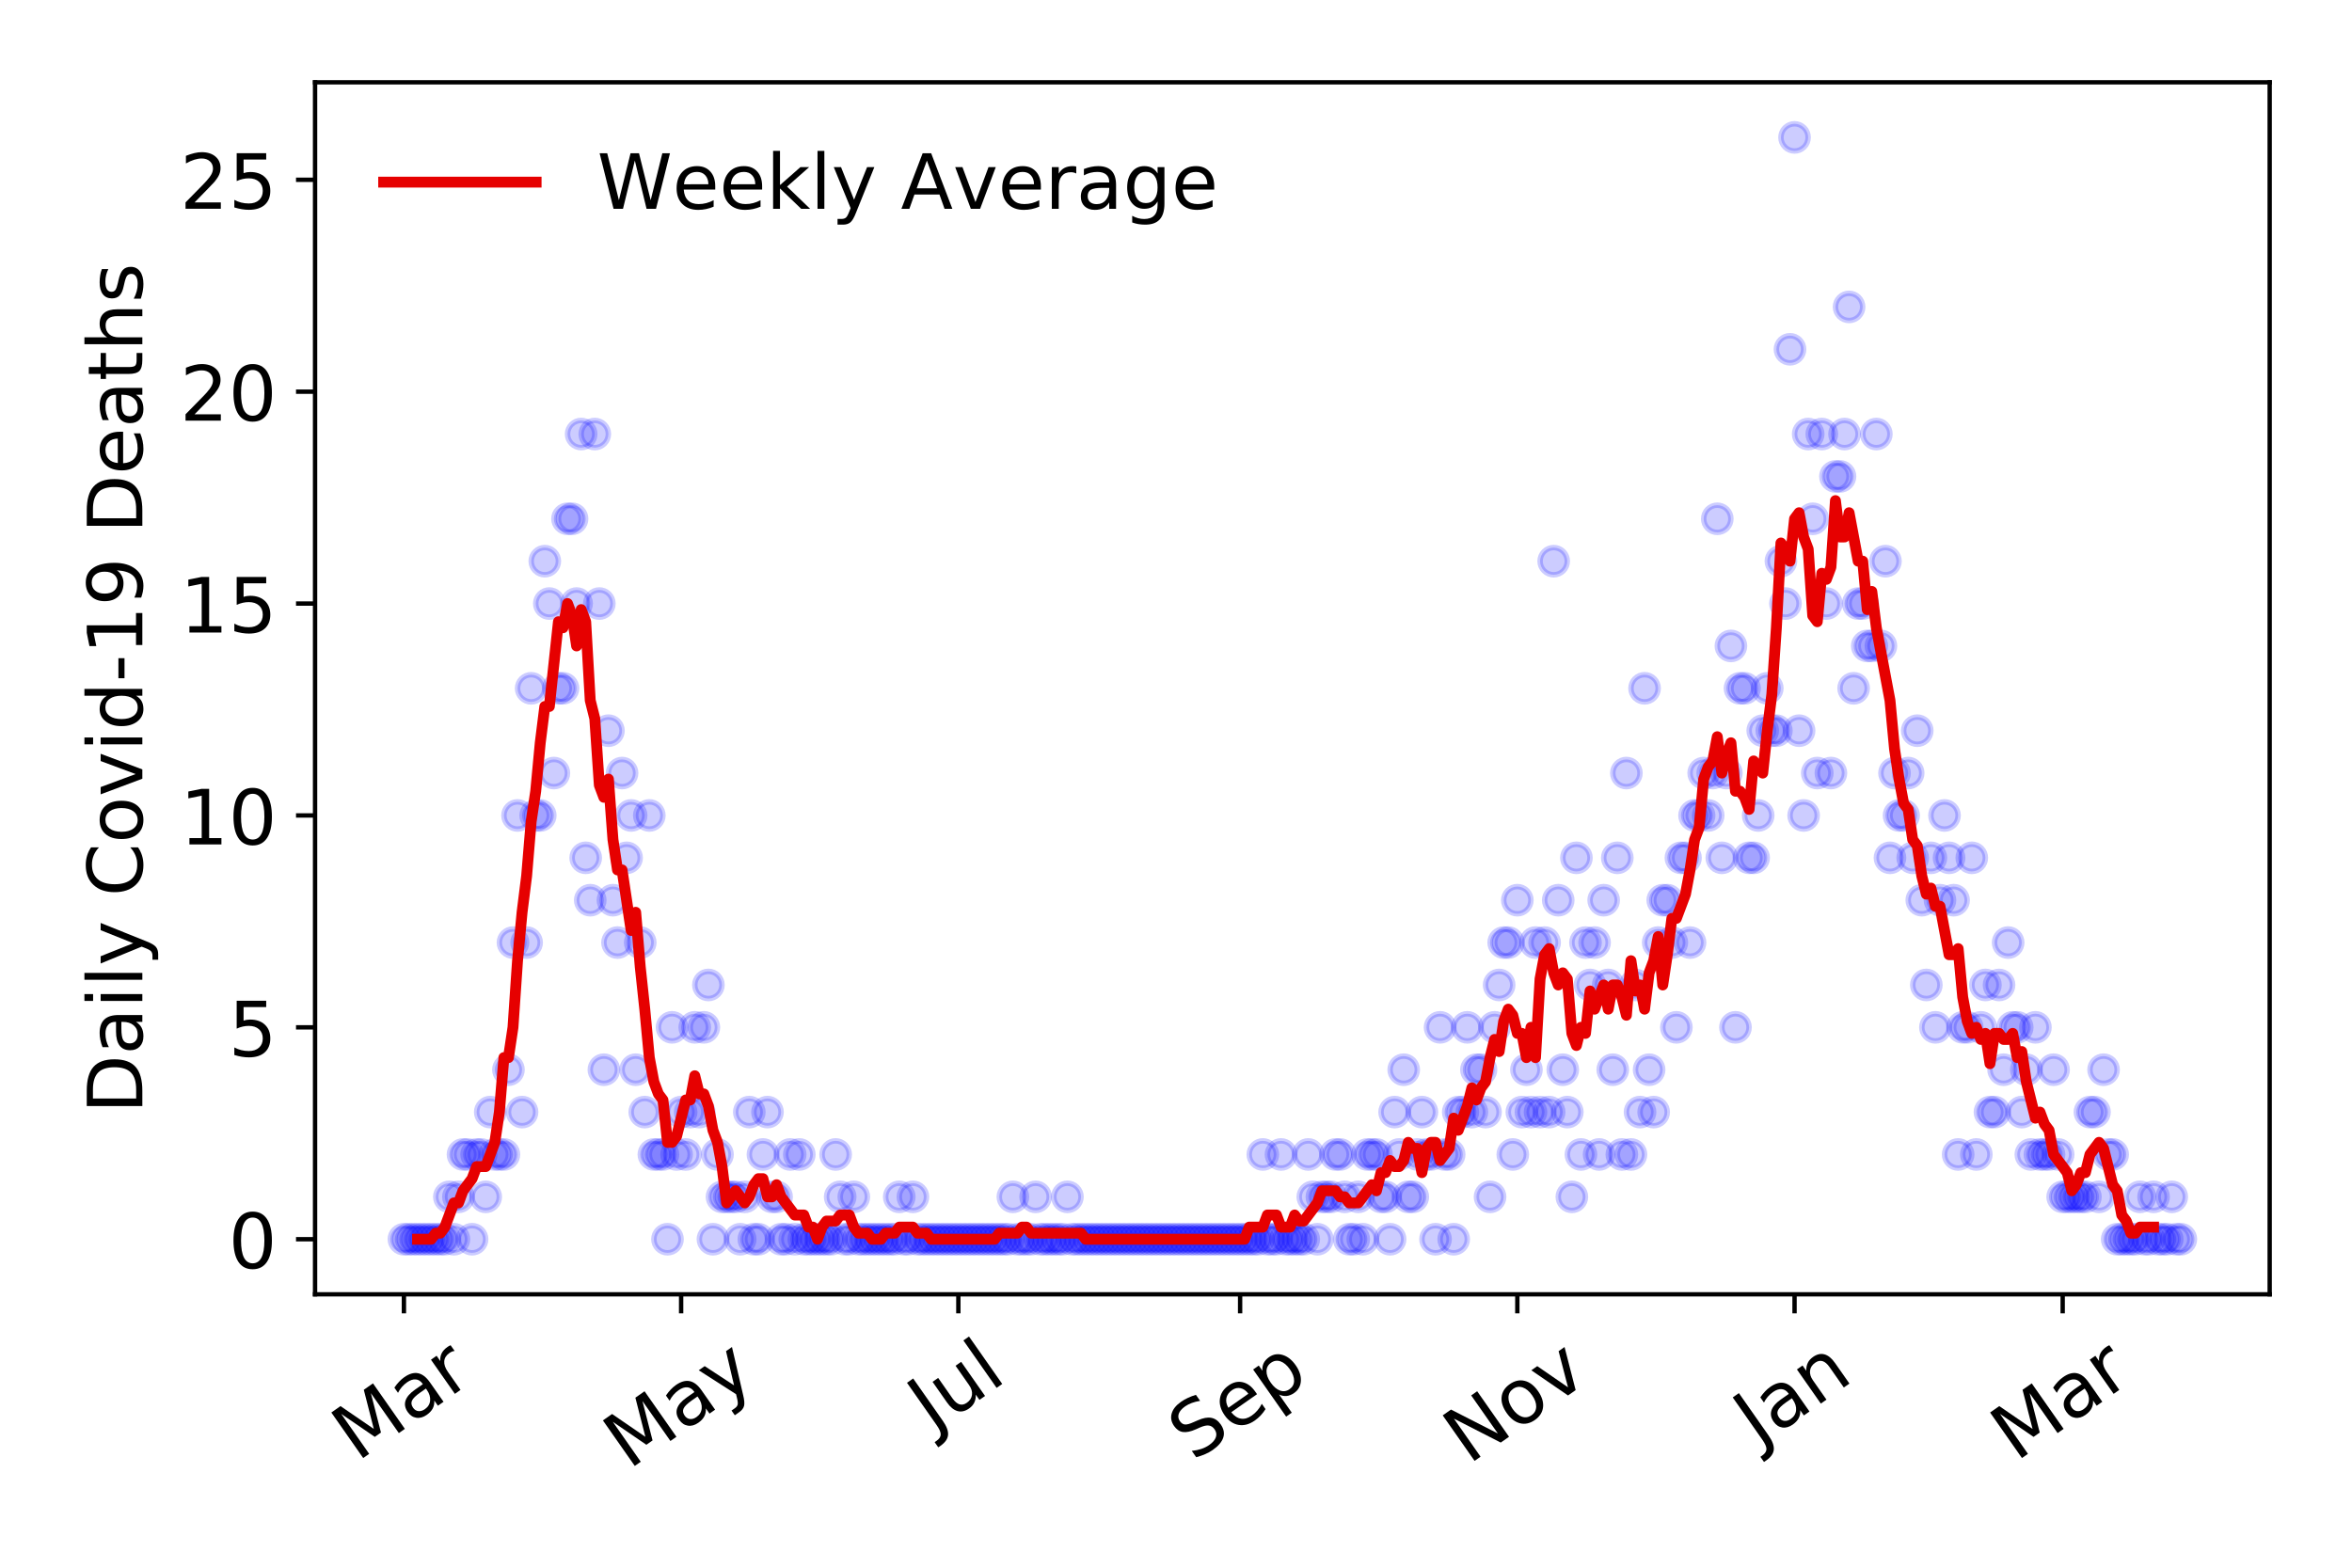 <?xml version="1.0" encoding="utf-8" standalone="no"?>
<!DOCTYPE svg PUBLIC "-//W3C//DTD SVG 1.1//EN"
  "http://www.w3.org/Graphics/SVG/1.1/DTD/svg11.dtd">
<!-- Created with matplotlib (https://matplotlib.org/) -->
<svg height="288pt" version="1.1" viewBox="0 0 432 288" width="432pt" xmlns="http://www.w3.org/2000/svg" xmlns:xlink="http://www.w3.org/1999/xlink">
 <defs>
  <style type="text/css">
*{stroke-linecap:butt;stroke-linejoin:round;}
  </style>
 </defs>
 <g id="figure_1">
  <g id="patch_1">
   <path d="M 0 288 
L 432 288 
L 432 0 
L 0 0 
z
" style="fill:#ffffff;"/>
  </g>
  <g id="axes_1">
   <g id="patch_2">
    <path d="M 57.87 237.778 
L 416.88 237.778 
L 416.88 15.12 
L 57.87 15.12 
z
" style="fill:#ffffff;"/>
   </g>
   <g id="matplotlib.axis_1">
    <g id="xtick_1">
     <g id="line2d_1">
      <defs>
       <path d="M 0 0 
L 0 3.5 
" id="m7c54a87d48" style="stroke:#000000;stroke-width:0.8;"/>
      </defs>
      <g>
       <use style="stroke:#000000;stroke-width:0.8;" x="74.189" xlink:href="#m7c54a87d48" y="237.778"/>
      </g>
     </g>
     <g id="text_1">
      <!-- Mar -->
      <defs>
       <path d="M 9.812 72.906 
L 24.516 72.906 
L 43.109 23.297 
L 61.812 72.906 
L 76.516 72.906 
L 76.516 0 
L 66.891 0 
L 66.891 64.016 
L 48.094 14.016 
L 38.188 14.016 
L 19.391 64.016 
L 19.391 0 
L 9.812 0 
z
" id="DejaVuSans-77"/>
       <path d="M 34.281 27.484 
Q 23.391 27.484 19.188 25 
Q 14.984 22.516 14.984 16.5 
Q 14.984 11.719 18.141 8.906 
Q 21.297 6.109 26.703 6.109 
Q 34.188 6.109 38.703 11.406 
Q 43.219 16.703 43.219 25.484 
L 43.219 27.484 
z
M 52.203 31.203 
L 52.203 0 
L 43.219 0 
L 43.219 8.297 
Q 40.141 3.328 35.547 0.953 
Q 30.953 -1.422 24.312 -1.422 
Q 15.922 -1.422 10.953 3.297 
Q 6 8.016 6 15.922 
Q 6 25.141 12.172 29.828 
Q 18.359 34.516 30.609 34.516 
L 43.219 34.516 
L 43.219 35.406 
Q 43.219 41.609 39.141 45 
Q 35.062 48.391 27.688 48.391 
Q 23 48.391 18.547 47.266 
Q 14.109 46.141 10.016 43.891 
L 10.016 52.203 
Q 14.938 54.109 19.578 55.047 
Q 24.219 56 28.609 56 
Q 40.484 56 46.344 49.844 
Q 52.203 43.703 52.203 31.203 
z
" id="DejaVuSans-97"/>
       <path d="M 41.109 46.297 
Q 39.594 47.172 37.812 47.578 
Q 36.031 48 33.891 48 
Q 26.266 48 22.188 43.047 
Q 18.109 38.094 18.109 28.812 
L 18.109 0 
L 9.078 0 
L 9.078 54.688 
L 18.109 54.688 
L 18.109 46.188 
Q 20.953 51.172 25.484 53.578 
Q 30.031 56 36.531 56 
Q 37.453 56 38.578 55.875 
Q 39.703 55.766 41.062 55.516 
z
" id="DejaVuSans-114"/>
      </defs>
      <g transform="translate(65.586 268.643)rotate(-35)scale(0.14 -0.14)">
       <use xlink:href="#DejaVuSans-77"/>
       <use x="86.279" xlink:href="#DejaVuSans-97"/>
       <use x="147.559" xlink:href="#DejaVuSans-114"/>
      </g>
     </g>
    </g>
    <g id="xtick_2">
     <g id="line2d_2">
      <g>
       <use style="stroke:#000000;stroke-width:0.8;" x="125.106" xlink:href="#m7c54a87d48" y="237.778"/>
      </g>
     </g>
     <g id="text_2">
      <!-- May -->
      <defs>
       <path d="M 32.172 -5.078 
Q 28.375 -14.844 24.75 -17.812 
Q 21.141 -20.797 15.094 -20.797 
L 7.906 -20.797 
L 7.906 -13.281 
L 13.188 -13.281 
Q 16.891 -13.281 18.938 -11.516 
Q 21 -9.766 23.484 -3.219 
L 25.094 0.875 
L 2.984 54.688 
L 12.5 54.688 
L 29.594 11.922 
L 46.688 54.688 
L 56.203 54.688 
z
" id="DejaVuSans-121"/>
      </defs>
      <g transform="translate(115.467 270.094)rotate(-35)scale(0.14 -0.14)">
       <use xlink:href="#DejaVuSans-77"/>
       <use x="86.279" xlink:href="#DejaVuSans-97"/>
       <use x="147.559" xlink:href="#DejaVuSans-121"/>
      </g>
     </g>
    </g>
    <g id="xtick_3">
     <g id="line2d_3">
      <g>
       <use style="stroke:#000000;stroke-width:0.8;" x="176.024" xlink:href="#m7c54a87d48" y="237.778"/>
      </g>
     </g>
     <g id="text_3">
      <!-- Jul -->
      <defs>
       <path d="M 9.812 72.906 
L 19.672 72.906 
L 19.672 5.078 
Q 19.672 -8.109 14.672 -14.062 
Q 9.672 -20.016 -1.422 -20.016 
L -5.172 -20.016 
L -5.172 -11.719 
L -2.094 -11.719 
Q 4.438 -11.719 7.125 -8.047 
Q 9.812 -4.391 9.812 5.078 
z
" id="DejaVuSans-74"/>
       <path d="M 8.5 21.578 
L 8.5 54.688 
L 17.484 54.688 
L 17.484 21.922 
Q 17.484 14.156 20.5 10.266 
Q 23.531 6.391 29.594 6.391 
Q 36.859 6.391 41.078 11.031 
Q 45.312 15.672 45.312 23.688 
L 45.312 54.688 
L 54.297 54.688 
L 54.297 0 
L 45.312 0 
L 45.312 8.406 
Q 42.047 3.422 37.719 1 
Q 33.406 -1.422 27.688 -1.422 
Q 18.266 -1.422 13.375 4.438 
Q 8.5 10.297 8.5 21.578 
z
M 31.109 56 
z
" id="DejaVuSans-117"/>
       <path d="M 9.422 75.984 
L 18.406 75.984 
L 18.406 0 
L 9.422 0 
z
" id="DejaVuSans-108"/>
      </defs>
      <g transform="translate(171.321 263.181)rotate(-35)scale(0.14 -0.14)">
       <use xlink:href="#DejaVuSans-74"/>
       <use x="29.492" xlink:href="#DejaVuSans-117"/>
       <use x="92.871" xlink:href="#DejaVuSans-108"/>
      </g>
     </g>
    </g>
    <g id="xtick_4">
     <g id="line2d_4">
      <g>
       <use style="stroke:#000000;stroke-width:0.8;" x="227.776" xlink:href="#m7c54a87d48" y="237.778"/>
      </g>
     </g>
     <g id="text_4">
      <!-- Sep -->
      <defs>
       <path d="M 53.516 70.516 
L 53.516 60.891 
Q 47.906 63.578 42.922 64.891 
Q 37.938 66.219 33.297 66.219 
Q 25.25 66.219 20.875 63.094 
Q 16.5 59.969 16.5 54.203 
Q 16.5 49.359 19.406 46.891 
Q 22.312 44.438 30.422 42.922 
L 36.375 41.703 
Q 47.406 39.594 52.656 34.297 
Q 57.906 29 57.906 20.125 
Q 57.906 9.516 50.797 4.047 
Q 43.703 -1.422 29.984 -1.422 
Q 24.812 -1.422 18.969 -0.25 
Q 13.141 0.922 6.891 3.219 
L 6.891 13.375 
Q 12.891 10.016 18.656 8.297 
Q 24.422 6.594 29.984 6.594 
Q 38.422 6.594 43.016 9.906 
Q 47.609 13.234 47.609 19.391 
Q 47.609 24.75 44.312 27.781 
Q 41.016 30.812 33.5 32.328 
L 27.484 33.5 
Q 16.453 35.688 11.516 40.375 
Q 6.594 45.062 6.594 53.422 
Q 6.594 63.094 13.406 68.656 
Q 20.219 74.219 32.172 74.219 
Q 37.312 74.219 42.625 73.281 
Q 47.953 72.359 53.516 70.516 
z
" id="DejaVuSans-83"/>
       <path d="M 56.203 29.594 
L 56.203 25.203 
L 14.891 25.203 
Q 15.484 15.922 20.484 11.062 
Q 25.484 6.203 34.422 6.203 
Q 39.594 6.203 44.453 7.469 
Q 49.312 8.734 54.109 11.281 
L 54.109 2.781 
Q 49.266 0.734 44.188 -0.344 
Q 39.109 -1.422 33.891 -1.422 
Q 20.797 -1.422 13.156 6.188 
Q 5.516 13.812 5.516 26.812 
Q 5.516 40.234 12.766 48.109 
Q 20.016 56 32.328 56 
Q 43.359 56 49.781 48.891 
Q 56.203 41.797 56.203 29.594 
z
M 47.219 32.234 
Q 47.125 39.594 43.094 43.984 
Q 39.062 48.391 32.422 48.391 
Q 24.906 48.391 20.391 44.141 
Q 15.875 39.891 15.188 32.172 
z
" id="DejaVuSans-101"/>
       <path d="M 18.109 8.203 
L 18.109 -20.797 
L 9.078 -20.797 
L 9.078 54.688 
L 18.109 54.688 
L 18.109 46.391 
Q 20.953 51.266 25.266 53.625 
Q 29.594 56 35.594 56 
Q 45.562 56 51.781 48.094 
Q 58.016 40.188 58.016 27.297 
Q 58.016 14.406 51.781 6.484 
Q 45.562 -1.422 35.594 -1.422 
Q 29.594 -1.422 25.266 0.953 
Q 20.953 3.328 18.109 8.203 
z
M 48.688 27.297 
Q 48.688 37.203 44.609 42.844 
Q 40.531 48.484 33.406 48.484 
Q 26.266 48.484 22.188 42.844 
Q 18.109 37.203 18.109 27.297 
Q 18.109 17.391 22.188 11.75 
Q 26.266 6.109 33.406 6.109 
Q 40.531 6.109 44.609 11.75 
Q 48.688 17.391 48.688 27.297 
z
" id="DejaVuSans-112"/>
      </defs>
      <g transform="translate(219.183 268.629)rotate(-35)scale(0.14 -0.14)">
       <use xlink:href="#DejaVuSans-83"/>
       <use x="63.477" xlink:href="#DejaVuSans-101"/>
       <use x="125" xlink:href="#DejaVuSans-112"/>
      </g>
     </g>
    </g>
    <g id="xtick_5">
     <g id="line2d_5">
      <g>
       <use style="stroke:#000000;stroke-width:0.8;" x="278.693" xlink:href="#m7c54a87d48" y="237.778"/>
      </g>
     </g>
     <g id="text_5">
      <!-- Nov -->
      <defs>
       <path d="M 9.812 72.906 
L 23.094 72.906 
L 55.422 11.922 
L 55.422 72.906 
L 64.984 72.906 
L 64.984 0 
L 51.703 0 
L 19.391 60.984 
L 19.391 0 
L 9.812 0 
z
" id="DejaVuSans-78"/>
       <path d="M 30.609 48.391 
Q 23.391 48.391 19.188 42.75 
Q 14.984 37.109 14.984 27.297 
Q 14.984 17.484 19.156 11.844 
Q 23.344 6.203 30.609 6.203 
Q 37.797 6.203 41.984 11.859 
Q 46.188 17.531 46.188 27.297 
Q 46.188 37.016 41.984 42.703 
Q 37.797 48.391 30.609 48.391 
z
M 30.609 56 
Q 42.328 56 49.016 48.375 
Q 55.719 40.766 55.719 27.297 
Q 55.719 13.875 49.016 6.219 
Q 42.328 -1.422 30.609 -1.422 
Q 18.844 -1.422 12.172 6.219 
Q 5.516 13.875 5.516 27.297 
Q 5.516 40.766 12.172 48.375 
Q 18.844 56 30.609 56 
z
" id="DejaVuSans-111"/>
       <path d="M 2.984 54.688 
L 12.5 54.688 
L 29.594 8.797 
L 46.688 54.688 
L 56.203 54.688 
L 35.688 0 
L 23.484 0 
z
" id="DejaVuSans-118"/>
      </defs>
      <g transform="translate(269.717 269.166)rotate(-35)scale(0.14 -0.14)">
       <use xlink:href="#DejaVuSans-78"/>
       <use x="74.805" xlink:href="#DejaVuSans-111"/>
       <use x="135.986" xlink:href="#DejaVuSans-118"/>
      </g>
     </g>
    </g>
    <g id="xtick_6">
     <g id="line2d_6">
      <g>
       <use style="stroke:#000000;stroke-width:0.8;" x="329.611" xlink:href="#m7c54a87d48" y="237.778"/>
      </g>
     </g>
     <g id="text_6">
      <!-- Jan -->
      <defs>
       <path d="M 54.891 33.016 
L 54.891 0 
L 45.906 0 
L 45.906 32.719 
Q 45.906 40.484 42.875 44.328 
Q 39.844 48.188 33.797 48.188 
Q 26.516 48.188 22.312 43.547 
Q 18.109 38.922 18.109 30.906 
L 18.109 0 
L 9.078 0 
L 9.078 54.688 
L 18.109 54.688 
L 18.109 46.188 
Q 21.344 51.125 25.703 53.562 
Q 30.078 56 35.797 56 
Q 45.219 56 50.047 50.172 
Q 54.891 44.344 54.891 33.016 
z
" id="DejaVuSans-110"/>
      </defs>
      <g transform="translate(322.987 265.871)rotate(-35)scale(0.14 -0.14)">
       <use xlink:href="#DejaVuSans-74"/>
       <use x="29.492" xlink:href="#DejaVuSans-97"/>
       <use x="90.771" xlink:href="#DejaVuSans-110"/>
      </g>
     </g>
    </g>
    <g id="xtick_7">
     <g id="line2d_7">
      <g>
       <use style="stroke:#000000;stroke-width:0.8;" x="378.859" xlink:href="#m7c54a87d48" y="237.778"/>
      </g>
     </g>
     <g id="text_7">
      <!-- Mar -->
      <g transform="translate(370.256 268.643)rotate(-35)scale(0.14 -0.14)">
       <use xlink:href="#DejaVuSans-77"/>
       <use x="86.279" xlink:href="#DejaVuSans-97"/>
       <use x="147.559" xlink:href="#DejaVuSans-114"/>
      </g>
     </g>
    </g>
   </g>
   <g id="matplotlib.axis_2">
    <g id="ytick_1">
     <g id="line2d_8">
      <defs>
       <path d="M 0 0 
L -3.5 0 
" id="m0360d66855" style="stroke:#000000;stroke-width:0.8;"/>
      </defs>
      <g>
       <use style="stroke:#000000;stroke-width:0.8;" x="57.87" xlink:href="#m0360d66855" y="227.657"/>
      </g>
     </g>
     <g id="text_8">
      <!-- 0 -->
      <defs>
       <path d="M 31.781 66.406 
Q 24.172 66.406 20.328 58.906 
Q 16.5 51.422 16.5 36.375 
Q 16.5 21.391 20.328 13.891 
Q 24.172 6.391 31.781 6.391 
Q 39.453 6.391 43.281 13.891 
Q 47.125 21.391 47.125 36.375 
Q 47.125 51.422 43.281 58.906 
Q 39.453 66.406 31.781 66.406 
z
M 31.781 74.219 
Q 44.047 74.219 50.516 64.516 
Q 56.984 54.828 56.984 36.375 
Q 56.984 17.969 50.516 8.266 
Q 44.047 -1.422 31.781 -1.422 
Q 19.531 -1.422 13.062 8.266 
Q 6.594 17.969 6.594 36.375 
Q 6.594 54.828 13.062 64.516 
Q 19.531 74.219 31.781 74.219 
z
" id="DejaVuSans-48"/>
      </defs>
      <g transform="translate(41.962 232.976)scale(0.14 -0.14)">
       <use xlink:href="#DejaVuSans-48"/>
      </g>
     </g>
    </g>
    <g id="ytick_2">
     <g id="line2d_9">
      <g>
       <use style="stroke:#000000;stroke-width:0.8;" x="57.87" xlink:href="#m0360d66855" y="188.731"/>
      </g>
     </g>
     <g id="text_9">
      <!-- 5 -->
      <defs>
       <path d="M 10.797 72.906 
L 49.516 72.906 
L 49.516 64.594 
L 19.828 64.594 
L 19.828 46.734 
Q 21.969 47.469 24.109 47.828 
Q 26.266 48.188 28.422 48.188 
Q 40.625 48.188 47.75 41.5 
Q 54.891 34.812 54.891 23.391 
Q 54.891 11.625 47.562 5.094 
Q 40.234 -1.422 26.906 -1.422 
Q 22.312 -1.422 17.547 -0.641 
Q 12.797 0.141 7.719 1.703 
L 7.719 11.625 
Q 12.109 9.234 16.797 8.062 
Q 21.484 6.891 26.703 6.891 
Q 35.156 6.891 40.078 11.328 
Q 45.016 15.766 45.016 23.391 
Q 45.016 31 40.078 35.438 
Q 35.156 39.891 26.703 39.891 
Q 22.75 39.891 18.812 39.016 
Q 14.891 38.141 10.797 36.281 
z
" id="DejaVuSans-53"/>
      </defs>
      <g transform="translate(41.962 194.05)scale(0.14 -0.14)">
       <use xlink:href="#DejaVuSans-53"/>
      </g>
     </g>
    </g>
    <g id="ytick_3">
     <g id="line2d_10">
      <g>
       <use style="stroke:#000000;stroke-width:0.8;" x="57.87" xlink:href="#m0360d66855" y="149.805"/>
      </g>
     </g>
     <g id="text_10">
      <!-- 10 -->
      <defs>
       <path d="M 12.406 8.297 
L 28.516 8.297 
L 28.516 63.922 
L 10.984 60.406 
L 10.984 69.391 
L 28.422 72.906 
L 38.281 72.906 
L 38.281 8.297 
L 54.391 8.297 
L 54.391 0 
L 12.406 0 
z
" id="DejaVuSans-49"/>
      </defs>
      <g transform="translate(33.055 155.124)scale(0.14 -0.14)">
       <use xlink:href="#DejaVuSans-49"/>
       <use x="63.623" xlink:href="#DejaVuSans-48"/>
      </g>
     </g>
    </g>
    <g id="ytick_4">
     <g id="line2d_11">
      <g>
       <use style="stroke:#000000;stroke-width:0.8;" x="57.87" xlink:href="#m0360d66855" y="110.879"/>
      </g>
     </g>
     <g id="text_11">
      <!-- 15 -->
      <g transform="translate(33.055 116.197)scale(0.14 -0.14)">
       <use xlink:href="#DejaVuSans-49"/>
       <use x="63.623" xlink:href="#DejaVuSans-53"/>
      </g>
     </g>
    </g>
    <g id="ytick_5">
     <g id="line2d_12">
      <g>
       <use style="stroke:#000000;stroke-width:0.8;" x="57.87" xlink:href="#m0360d66855" y="71.952"/>
      </g>
     </g>
     <g id="text_12">
      <!-- 20 -->
      <defs>
       <path d="M 19.188 8.297 
L 53.609 8.297 
L 53.609 0 
L 7.328 0 
L 7.328 8.297 
Q 12.938 14.109 22.625 23.891 
Q 32.328 33.688 34.812 36.531 
Q 39.547 41.844 41.422 45.531 
Q 43.312 49.219 43.312 52.781 
Q 43.312 58.594 39.234 62.25 
Q 35.156 65.922 28.609 65.922 
Q 23.969 65.922 18.812 64.312 
Q 13.672 62.703 7.812 59.422 
L 7.812 69.391 
Q 13.766 71.781 18.938 73 
Q 24.125 74.219 28.422 74.219 
Q 39.75 74.219 46.484 68.547 
Q 53.219 62.891 53.219 53.422 
Q 53.219 48.922 51.531 44.891 
Q 49.859 40.875 45.406 35.406 
Q 44.188 33.984 37.641 27.219 
Q 31.109 20.453 19.188 8.297 
z
" id="DejaVuSans-50"/>
      </defs>
      <g transform="translate(33.055 77.271)scale(0.14 -0.14)">
       <use xlink:href="#DejaVuSans-50"/>
       <use x="63.623" xlink:href="#DejaVuSans-48"/>
      </g>
     </g>
    </g>
    <g id="ytick_6">
     <g id="line2d_13">
      <g>
       <use style="stroke:#000000;stroke-width:0.8;" x="57.87" xlink:href="#m0360d66855" y="33.026"/>
      </g>
     </g>
     <g id="text_13">
      <!-- 25 -->
      <g transform="translate(33.055 38.345)scale(0.14 -0.14)">
       <use xlink:href="#DejaVuSans-50"/>
       <use x="63.623" xlink:href="#DejaVuSans-53"/>
      </g>
     </g>
    </g>
    <g id="text_14">
     <!-- Daily Covid-19 Deaths -->
     <defs>
      <path d="M 19.672 64.797 
L 19.672 8.109 
L 31.594 8.109 
Q 46.688 8.109 53.688 14.938 
Q 60.688 21.781 60.688 36.531 
Q 60.688 51.172 53.688 57.984 
Q 46.688 64.797 31.594 64.797 
z
M 9.812 72.906 
L 30.078 72.906 
Q 51.266 72.906 61.172 64.094 
Q 71.094 55.281 71.094 36.531 
Q 71.094 17.672 61.125 8.828 
Q 51.172 0 30.078 0 
L 9.812 0 
z
" id="DejaVuSans-68"/>
      <path d="M 9.422 54.688 
L 18.406 54.688 
L 18.406 0 
L 9.422 0 
z
M 9.422 75.984 
L 18.406 75.984 
L 18.406 64.594 
L 9.422 64.594 
z
" id="DejaVuSans-105"/>
      <path id="DejaVuSans-32"/>
      <path d="M 64.406 67.281 
L 64.406 56.891 
Q 59.422 61.531 53.781 63.812 
Q 48.141 66.109 41.797 66.109 
Q 29.297 66.109 22.656 58.469 
Q 16.016 50.828 16.016 36.375 
Q 16.016 21.969 22.656 14.328 
Q 29.297 6.688 41.797 6.688 
Q 48.141 6.688 53.781 8.984 
Q 59.422 11.281 64.406 15.922 
L 64.406 5.609 
Q 59.234 2.094 53.438 0.328 
Q 47.656 -1.422 41.219 -1.422 
Q 24.656 -1.422 15.125 8.703 
Q 5.609 18.844 5.609 36.375 
Q 5.609 53.953 15.125 64.078 
Q 24.656 74.219 41.219 74.219 
Q 47.75 74.219 53.531 72.484 
Q 59.328 70.75 64.406 67.281 
z
" id="DejaVuSans-67"/>
      <path d="M 45.406 46.391 
L 45.406 75.984 
L 54.391 75.984 
L 54.391 0 
L 45.406 0 
L 45.406 8.203 
Q 42.578 3.328 38.25 0.953 
Q 33.938 -1.422 27.875 -1.422 
Q 17.969 -1.422 11.734 6.484 
Q 5.516 14.406 5.516 27.297 
Q 5.516 40.188 11.734 48.094 
Q 17.969 56 27.875 56 
Q 33.938 56 38.25 53.625 
Q 42.578 51.266 45.406 46.391 
z
M 14.797 27.297 
Q 14.797 17.391 18.875 11.75 
Q 22.953 6.109 30.078 6.109 
Q 37.203 6.109 41.297 11.75 
Q 45.406 17.391 45.406 27.297 
Q 45.406 37.203 41.297 42.844 
Q 37.203 48.484 30.078 48.484 
Q 22.953 48.484 18.875 42.844 
Q 14.797 37.203 14.797 27.297 
z
" id="DejaVuSans-100"/>
      <path d="M 4.891 31.391 
L 31.203 31.391 
L 31.203 23.391 
L 4.891 23.391 
z
" id="DejaVuSans-45"/>
      <path d="M 10.984 1.516 
L 10.984 10.5 
Q 14.703 8.734 18.5 7.812 
Q 22.312 6.891 25.984 6.891 
Q 35.75 6.891 40.891 13.453 
Q 46.047 20.016 46.781 33.406 
Q 43.953 29.203 39.594 26.953 
Q 35.25 24.703 29.984 24.703 
Q 19.047 24.703 12.672 31.312 
Q 6.297 37.938 6.297 49.422 
Q 6.297 60.641 12.938 67.422 
Q 19.578 74.219 30.609 74.219 
Q 43.266 74.219 49.922 64.516 
Q 56.594 54.828 56.594 36.375 
Q 56.594 19.141 48.406 8.859 
Q 40.234 -1.422 26.422 -1.422 
Q 22.703 -1.422 18.891 -0.688 
Q 15.094 0.047 10.984 1.516 
z
M 30.609 32.422 
Q 37.25 32.422 41.125 36.953 
Q 45.016 41.5 45.016 49.422 
Q 45.016 57.281 41.125 61.844 
Q 37.25 66.406 30.609 66.406 
Q 23.969 66.406 20.094 61.844 
Q 16.219 57.281 16.219 49.422 
Q 16.219 41.5 20.094 36.953 
Q 23.969 32.422 30.609 32.422 
z
" id="DejaVuSans-57"/>
      <path d="M 18.312 70.219 
L 18.312 54.688 
L 36.812 54.688 
L 36.812 47.703 
L 18.312 47.703 
L 18.312 18.016 
Q 18.312 11.328 20.141 9.422 
Q 21.969 7.516 27.594 7.516 
L 36.812 7.516 
L 36.812 0 
L 27.594 0 
Q 17.188 0 13.234 3.875 
Q 9.281 7.766 9.281 18.016 
L 9.281 47.703 
L 2.688 47.703 
L 2.688 54.688 
L 9.281 54.688 
L 9.281 70.219 
z
" id="DejaVuSans-116"/>
      <path d="M 54.891 33.016 
L 54.891 0 
L 45.906 0 
L 45.906 32.719 
Q 45.906 40.484 42.875 44.328 
Q 39.844 48.188 33.797 48.188 
Q 26.516 48.188 22.312 43.547 
Q 18.109 38.922 18.109 30.906 
L 18.109 0 
L 9.078 0 
L 9.078 75.984 
L 18.109 75.984 
L 18.109 46.188 
Q 21.344 51.125 25.703 53.562 
Q 30.078 56 35.797 56 
Q 45.219 56 50.047 50.172 
Q 54.891 44.344 54.891 33.016 
z
" id="DejaVuSans-104"/>
      <path d="M 44.281 53.078 
L 44.281 44.578 
Q 40.484 46.531 36.375 47.5 
Q 32.281 48.484 27.875 48.484 
Q 21.188 48.484 17.844 46.438 
Q 14.5 44.391 14.5 40.281 
Q 14.5 37.156 16.891 35.375 
Q 19.281 33.594 26.516 31.984 
L 29.594 31.297 
Q 39.156 29.25 43.188 25.516 
Q 47.219 21.781 47.219 15.094 
Q 47.219 7.469 41.188 3.016 
Q 35.156 -1.422 24.609 -1.422 
Q 20.219 -1.422 15.453 -0.562 
Q 10.688 0.297 5.422 2 
L 5.422 11.281 
Q 10.406 8.688 15.234 7.391 
Q 20.062 6.109 24.812 6.109 
Q 31.156 6.109 34.562 8.281 
Q 37.984 10.453 37.984 14.406 
Q 37.984 18.062 35.516 20.016 
Q 33.062 21.969 24.703 23.781 
L 21.578 24.516 
Q 13.234 26.266 9.516 29.906 
Q 5.812 33.547 5.812 39.891 
Q 5.812 47.609 11.281 51.797 
Q 16.75 56 26.812 56 
Q 31.781 56 36.172 55.266 
Q 40.578 54.547 44.281 53.078 
z
" id="DejaVuSans-115"/>
     </defs>
     <g transform="translate(26.143 204.56)rotate(-90)scale(0.14 -0.14)">
      <use xlink:href="#DejaVuSans-68"/>
      <use x="77.002" xlink:href="#DejaVuSans-97"/>
      <use x="138.281" xlink:href="#DejaVuSans-105"/>
      <use x="166.064" xlink:href="#DejaVuSans-108"/>
      <use x="193.848" xlink:href="#DejaVuSans-121"/>
      <use x="253.027" xlink:href="#DejaVuSans-32"/>
      <use x="284.814" xlink:href="#DejaVuSans-67"/>
      <use x="354.639" xlink:href="#DejaVuSans-111"/>
      <use x="415.82" xlink:href="#DejaVuSans-118"/>
      <use x="475" xlink:href="#DejaVuSans-105"/>
      <use x="502.783" xlink:href="#DejaVuSans-100"/>
      <use x="566.26" xlink:href="#DejaVuSans-45"/>
      <use x="602.344" xlink:href="#DejaVuSans-49"/>
      <use x="665.967" xlink:href="#DejaVuSans-57"/>
      <use x="729.59" xlink:href="#DejaVuSans-32"/>
      <use x="761.377" xlink:href="#DejaVuSans-68"/>
      <use x="838.379" xlink:href="#DejaVuSans-101"/>
      <use x="899.902" xlink:href="#DejaVuSans-97"/>
      <use x="961.182" xlink:href="#DejaVuSans-116"/>
      <use x="1000.391" xlink:href="#DejaVuSans-104"/>
      <use x="1063.77" xlink:href="#DejaVuSans-115"/>
     </g>
    </g>
   </g>
   <g id="line2d_14">
    <defs>
     <path d="M 0 2.5 
C 0.663 2.5 1.299 2.237 1.768 1.768 
C 2.237 1.299 2.5 0.663 2.5 0 
C 2.5 -0.663 2.237 -1.299 1.768 -1.768 
C 1.299 -2.237 0.663 -2.5 0 -2.5 
C -0.663 -2.5 -1.299 -2.237 -1.768 -1.768 
C -2.237 -1.299 -2.5 -0.663 -2.5 0 
C -2.5 0.663 -2.237 1.299 -1.768 1.768 
C -1.299 2.237 -0.663 2.5 0 2.5 
z
" id="me682d3e3f7" style="stroke:#0000ff;stroke-opacity:0.2;"/>
    </defs>
    <g clip-path="url(#pf1589ba838)">
     <use style="fill:#0000ff;fill-opacity:0.2;stroke:#0000ff;stroke-opacity:0.2;" x="74.189" xlink:href="#me682d3e3f7" y="227.657"/>
     <use style="fill:#0000ff;fill-opacity:0.2;stroke:#0000ff;stroke-opacity:0.2;" x="75.023" xlink:href="#me682d3e3f7" y="227.657"/>
     <use style="fill:#0000ff;fill-opacity:0.2;stroke:#0000ff;stroke-opacity:0.2;" x="75.858" xlink:href="#me682d3e3f7" y="227.657"/>
     <use style="fill:#0000ff;fill-opacity:0.2;stroke:#0000ff;stroke-opacity:0.2;" x="76.693" xlink:href="#me682d3e3f7" y="227.657"/>
     <use style="fill:#0000ff;fill-opacity:0.2;stroke:#0000ff;stroke-opacity:0.2;" x="77.527" xlink:href="#me682d3e3f7" y="227.657"/>
     <use style="fill:#0000ff;fill-opacity:0.2;stroke:#0000ff;stroke-opacity:0.2;" x="78.362" xlink:href="#me682d3e3f7" y="227.657"/>
     <use style="fill:#0000ff;fill-opacity:0.2;stroke:#0000ff;stroke-opacity:0.2;" x="79.197" xlink:href="#me682d3e3f7" y="227.657"/>
     <use style="fill:#0000ff;fill-opacity:0.2;stroke:#0000ff;stroke-opacity:0.2;" x="80.032" xlink:href="#me682d3e3f7" y="227.657"/>
     <use style="fill:#0000ff;fill-opacity:0.2;stroke:#0000ff;stroke-opacity:0.2;" x="80.866" xlink:href="#me682d3e3f7" y="227.657"/>
     <use style="fill:#0000ff;fill-opacity:0.2;stroke:#0000ff;stroke-opacity:0.2;" x="81.701" xlink:href="#me682d3e3f7" y="227.657"/>
     <use style="fill:#0000ff;fill-opacity:0.2;stroke:#0000ff;stroke-opacity:0.2;" x="82.536" xlink:href="#me682d3e3f7" y="219.872"/>
     <use style="fill:#0000ff;fill-opacity:0.2;stroke:#0000ff;stroke-opacity:0.2;" x="83.37" xlink:href="#me682d3e3f7" y="227.657"/>
     <use style="fill:#0000ff;fill-opacity:0.2;stroke:#0000ff;stroke-opacity:0.2;" x="84.205" xlink:href="#me682d3e3f7" y="219.872"/>
     <use style="fill:#0000ff;fill-opacity:0.2;stroke:#0000ff;stroke-opacity:0.2;" x="85.04" xlink:href="#me682d3e3f7" y="212.087"/>
     <use style="fill:#0000ff;fill-opacity:0.2;stroke:#0000ff;stroke-opacity:0.2;" x="85.875" xlink:href="#me682d3e3f7" y="212.087"/>
     <use style="fill:#0000ff;fill-opacity:0.2;stroke:#0000ff;stroke-opacity:0.2;" x="86.709" xlink:href="#me682d3e3f7" y="227.657"/>
     <use style="fill:#0000ff;fill-opacity:0.2;stroke:#0000ff;stroke-opacity:0.2;" x="87.544" xlink:href="#me682d3e3f7" y="212.087"/>
     <use style="fill:#0000ff;fill-opacity:0.2;stroke:#0000ff;stroke-opacity:0.2;" x="88.379" xlink:href="#me682d3e3f7" y="212.087"/>
     <use style="fill:#0000ff;fill-opacity:0.2;stroke:#0000ff;stroke-opacity:0.2;" x="89.213" xlink:href="#me682d3e3f7" y="219.872"/>
     <use style="fill:#0000ff;fill-opacity:0.2;stroke:#0000ff;stroke-opacity:0.2;" x="90.048" xlink:href="#me682d3e3f7" y="204.302"/>
     <use style="fill:#0000ff;fill-opacity:0.2;stroke:#0000ff;stroke-opacity:0.2;" x="90.883" xlink:href="#me682d3e3f7" y="212.087"/>
     <use style="fill:#0000ff;fill-opacity:0.2;stroke:#0000ff;stroke-opacity:0.2;" x="91.718" xlink:href="#me682d3e3f7" y="212.087"/>
     <use style="fill:#0000ff;fill-opacity:0.2;stroke:#0000ff;stroke-opacity:0.2;" x="92.552" xlink:href="#me682d3e3f7" y="212.087"/>
     <use style="fill:#0000ff;fill-opacity:0.2;stroke:#0000ff;stroke-opacity:0.2;" x="93.387" xlink:href="#me682d3e3f7" y="196.516"/>
     <use style="fill:#0000ff;fill-opacity:0.2;stroke:#0000ff;stroke-opacity:0.2;" x="94.222" xlink:href="#me682d3e3f7" y="173.161"/>
     <use style="fill:#0000ff;fill-opacity:0.2;stroke:#0000ff;stroke-opacity:0.2;" x="95.056" xlink:href="#me682d3e3f7" y="149.805"/>
     <use style="fill:#0000ff;fill-opacity:0.2;stroke:#0000ff;stroke-opacity:0.2;" x="95.891" xlink:href="#me682d3e3f7" y="204.302"/>
     <use style="fill:#0000ff;fill-opacity:0.2;stroke:#0000ff;stroke-opacity:0.2;" x="96.726" xlink:href="#me682d3e3f7" y="173.161"/>
     <use style="fill:#0000ff;fill-opacity:0.2;stroke:#0000ff;stroke-opacity:0.2;" x="97.561" xlink:href="#me682d3e3f7" y="126.449"/>
     <use style="fill:#0000ff;fill-opacity:0.2;stroke:#0000ff;stroke-opacity:0.2;" x="98.395" xlink:href="#me682d3e3f7" y="149.805"/>
     <use style="fill:#0000ff;fill-opacity:0.2;stroke:#0000ff;stroke-opacity:0.2;" x="99.23" xlink:href="#me682d3e3f7" y="149.805"/>
     <use style="fill:#0000ff;fill-opacity:0.2;stroke:#0000ff;stroke-opacity:0.2;" x="100.065" xlink:href="#me682d3e3f7" y="103.093"/>
     <use style="fill:#0000ff;fill-opacity:0.2;stroke:#0000ff;stroke-opacity:0.2;" x="100.899" xlink:href="#me682d3e3f7" y="110.879"/>
     <use style="fill:#0000ff;fill-opacity:0.2;stroke:#0000ff;stroke-opacity:0.2;" x="101.734" xlink:href="#me682d3e3f7" y="142.02"/>
     <use style="fill:#0000ff;fill-opacity:0.2;stroke:#0000ff;stroke-opacity:0.2;" x="102.569" xlink:href="#me682d3e3f7" y="126.449"/>
     <use style="fill:#0000ff;fill-opacity:0.2;stroke:#0000ff;stroke-opacity:0.2;" x="103.404" xlink:href="#me682d3e3f7" y="126.449"/>
     <use style="fill:#0000ff;fill-opacity:0.2;stroke:#0000ff;stroke-opacity:0.2;" x="104.238" xlink:href="#me682d3e3f7" y="95.308"/>
     <use style="fill:#0000ff;fill-opacity:0.2;stroke:#0000ff;stroke-opacity:0.2;" x="105.073" xlink:href="#me682d3e3f7" y="95.308"/>
     <use style="fill:#0000ff;fill-opacity:0.2;stroke:#0000ff;stroke-opacity:0.2;" x="105.908" xlink:href="#me682d3e3f7" y="110.879"/>
     <use style="fill:#0000ff;fill-opacity:0.2;stroke:#0000ff;stroke-opacity:0.2;" x="106.742" xlink:href="#me682d3e3f7" y="79.738"/>
     <use style="fill:#0000ff;fill-opacity:0.2;stroke:#0000ff;stroke-opacity:0.2;" x="107.577" xlink:href="#me682d3e3f7" y="157.59"/>
     <use style="fill:#0000ff;fill-opacity:0.2;stroke:#0000ff;stroke-opacity:0.2;" x="108.412" xlink:href="#me682d3e3f7" y="165.375"/>
     <use style="fill:#0000ff;fill-opacity:0.2;stroke:#0000ff;stroke-opacity:0.2;" x="109.247" xlink:href="#me682d3e3f7" y="79.738"/>
     <use style="fill:#0000ff;fill-opacity:0.2;stroke:#0000ff;stroke-opacity:0.2;" x="110.081" xlink:href="#me682d3e3f7" y="110.879"/>
     <use style="fill:#0000ff;fill-opacity:0.2;stroke:#0000ff;stroke-opacity:0.2;" x="110.916" xlink:href="#me682d3e3f7" y="196.516"/>
     <use style="fill:#0000ff;fill-opacity:0.2;stroke:#0000ff;stroke-opacity:0.2;" x="111.751" xlink:href="#me682d3e3f7" y="134.234"/>
     <use style="fill:#0000ff;fill-opacity:0.2;stroke:#0000ff;stroke-opacity:0.2;" x="112.585" xlink:href="#me682d3e3f7" y="165.375"/>
     <use style="fill:#0000ff;fill-opacity:0.2;stroke:#0000ff;stroke-opacity:0.2;" x="113.42" xlink:href="#me682d3e3f7" y="173.161"/>
     <use style="fill:#0000ff;fill-opacity:0.2;stroke:#0000ff;stroke-opacity:0.2;" x="114.255" xlink:href="#me682d3e3f7" y="142.02"/>
     <use style="fill:#0000ff;fill-opacity:0.2;stroke:#0000ff;stroke-opacity:0.2;" x="115.09" xlink:href="#me682d3e3f7" y="157.59"/>
     <use style="fill:#0000ff;fill-opacity:0.2;stroke:#0000ff;stroke-opacity:0.2;" x="115.924" xlink:href="#me682d3e3f7" y="149.805"/>
     <use style="fill:#0000ff;fill-opacity:0.2;stroke:#0000ff;stroke-opacity:0.2;" x="116.759" xlink:href="#me682d3e3f7" y="196.516"/>
     <use style="fill:#0000ff;fill-opacity:0.2;stroke:#0000ff;stroke-opacity:0.2;" x="117.594" xlink:href="#me682d3e3f7" y="173.161"/>
     <use style="fill:#0000ff;fill-opacity:0.2;stroke:#0000ff;stroke-opacity:0.2;" x="118.428" xlink:href="#me682d3e3f7" y="204.302"/>
     <use style="fill:#0000ff;fill-opacity:0.2;stroke:#0000ff;stroke-opacity:0.2;" x="119.263" xlink:href="#me682d3e3f7" y="149.805"/>
     <use style="fill:#0000ff;fill-opacity:0.2;stroke:#0000ff;stroke-opacity:0.2;" x="120.098" xlink:href="#me682d3e3f7" y="212.087"/>
     <use style="fill:#0000ff;fill-opacity:0.2;stroke:#0000ff;stroke-opacity:0.2;" x="120.933" xlink:href="#me682d3e3f7" y="212.087"/>
     <use style="fill:#0000ff;fill-opacity:0.2;stroke:#0000ff;stroke-opacity:0.2;" x="121.767" xlink:href="#me682d3e3f7" y="212.087"/>
     <use style="fill:#0000ff;fill-opacity:0.2;stroke:#0000ff;stroke-opacity:0.2;" x="122.602" xlink:href="#me682d3e3f7" y="227.657"/>
     <use style="fill:#0000ff;fill-opacity:0.2;stroke:#0000ff;stroke-opacity:0.2;" x="123.437" xlink:href="#me682d3e3f7" y="188.731"/>
     <use style="fill:#0000ff;fill-opacity:0.2;stroke:#0000ff;stroke-opacity:0.2;" x="124.271" xlink:href="#me682d3e3f7" y="212.087"/>
     <use style="fill:#0000ff;fill-opacity:0.2;stroke:#0000ff;stroke-opacity:0.2;" x="125.106" xlink:href="#me682d3e3f7" y="204.302"/>
     <use style="fill:#0000ff;fill-opacity:0.2;stroke:#0000ff;stroke-opacity:0.2;" x="125.941" xlink:href="#me682d3e3f7" y="212.087"/>
     <use style="fill:#0000ff;fill-opacity:0.2;stroke:#0000ff;stroke-opacity:0.2;" x="126.776" xlink:href="#me682d3e3f7" y="204.302"/>
     <use style="fill:#0000ff;fill-opacity:0.2;stroke:#0000ff;stroke-opacity:0.2;" x="127.61" xlink:href="#me682d3e3f7" y="188.731"/>
     <use style="fill:#0000ff;fill-opacity:0.2;stroke:#0000ff;stroke-opacity:0.2;" x="128.445" xlink:href="#me682d3e3f7" y="204.302"/>
     <use style="fill:#0000ff;fill-opacity:0.2;stroke:#0000ff;stroke-opacity:0.2;" x="129.28" xlink:href="#me682d3e3f7" y="188.731"/>
     <use style="fill:#0000ff;fill-opacity:0.2;stroke:#0000ff;stroke-opacity:0.2;" x="130.114" xlink:href="#me682d3e3f7" y="180.946"/>
     <use style="fill:#0000ff;fill-opacity:0.2;stroke:#0000ff;stroke-opacity:0.2;" x="130.949" xlink:href="#me682d3e3f7" y="227.657"/>
     <use style="fill:#0000ff;fill-opacity:0.2;stroke:#0000ff;stroke-opacity:0.2;" x="131.784" xlink:href="#me682d3e3f7" y="212.087"/>
     <use style="fill:#0000ff;fill-opacity:0.2;stroke:#0000ff;stroke-opacity:0.2;" x="132.619" xlink:href="#me682d3e3f7" y="219.872"/>
     <use style="fill:#0000ff;fill-opacity:0.2;stroke:#0000ff;stroke-opacity:0.2;" x="133.453" xlink:href="#me682d3e3f7" y="219.872"/>
     <use style="fill:#0000ff;fill-opacity:0.2;stroke:#0000ff;stroke-opacity:0.2;" x="134.288" xlink:href="#me682d3e3f7" y="219.872"/>
     <use style="fill:#0000ff;fill-opacity:0.2;stroke:#0000ff;stroke-opacity:0.2;" x="135.123" xlink:href="#me682d3e3f7" y="219.872"/>
     <use style="fill:#0000ff;fill-opacity:0.2;stroke:#0000ff;stroke-opacity:0.2;" x="135.957" xlink:href="#me682d3e3f7" y="227.657"/>
     <use style="fill:#0000ff;fill-opacity:0.2;stroke:#0000ff;stroke-opacity:0.2;" x="136.792" xlink:href="#me682d3e3f7" y="219.872"/>
     <use style="fill:#0000ff;fill-opacity:0.2;stroke:#0000ff;stroke-opacity:0.2;" x="137.627" xlink:href="#me682d3e3f7" y="204.302"/>
     <use style="fill:#0000ff;fill-opacity:0.2;stroke:#0000ff;stroke-opacity:0.2;" x="138.462" xlink:href="#me682d3e3f7" y="227.657"/>
     <use style="fill:#0000ff;fill-opacity:0.2;stroke:#0000ff;stroke-opacity:0.2;" x="139.296" xlink:href="#me682d3e3f7" y="227.657"/>
     <use style="fill:#0000ff;fill-opacity:0.2;stroke:#0000ff;stroke-opacity:0.2;" x="140.131" xlink:href="#me682d3e3f7" y="212.087"/>
     <use style="fill:#0000ff;fill-opacity:0.2;stroke:#0000ff;stroke-opacity:0.2;" x="140.966" xlink:href="#me682d3e3f7" y="204.302"/>
     <use style="fill:#0000ff;fill-opacity:0.2;stroke:#0000ff;stroke-opacity:0.2;" x="141.8" xlink:href="#me682d3e3f7" y="219.872"/>
     <use style="fill:#0000ff;fill-opacity:0.2;stroke:#0000ff;stroke-opacity:0.2;" x="142.635" xlink:href="#me682d3e3f7" y="219.872"/>
     <use style="fill:#0000ff;fill-opacity:0.2;stroke:#0000ff;stroke-opacity:0.2;" x="143.47" xlink:href="#me682d3e3f7" y="227.657"/>
     <use style="fill:#0000ff;fill-opacity:0.2;stroke:#0000ff;stroke-opacity:0.2;" x="144.305" xlink:href="#me682d3e3f7" y="227.657"/>
     <use style="fill:#0000ff;fill-opacity:0.2;stroke:#0000ff;stroke-opacity:0.2;" x="145.139" xlink:href="#me682d3e3f7" y="212.087"/>
     <use style="fill:#0000ff;fill-opacity:0.2;stroke:#0000ff;stroke-opacity:0.2;" x="145.974" xlink:href="#me682d3e3f7" y="227.657"/>
     <use style="fill:#0000ff;fill-opacity:0.2;stroke:#0000ff;stroke-opacity:0.2;" x="146.809" xlink:href="#me682d3e3f7" y="212.087"/>
     <use style="fill:#0000ff;fill-opacity:0.2;stroke:#0000ff;stroke-opacity:0.2;" x="147.643" xlink:href="#me682d3e3f7" y="227.657"/>
     <use style="fill:#0000ff;fill-opacity:0.2;stroke:#0000ff;stroke-opacity:0.2;" x="148.478" xlink:href="#me682d3e3f7" y="227.657"/>
     <use style="fill:#0000ff;fill-opacity:0.2;stroke:#0000ff;stroke-opacity:0.2;" x="149.313" xlink:href="#me682d3e3f7" y="227.657"/>
     <use style="fill:#0000ff;fill-opacity:0.2;stroke:#0000ff;stroke-opacity:0.2;" x="150.148" xlink:href="#me682d3e3f7" y="227.657"/>
     <use style="fill:#0000ff;fill-opacity:0.2;stroke:#0000ff;stroke-opacity:0.2;" x="150.982" xlink:href="#me682d3e3f7" y="227.657"/>
     <use style="fill:#0000ff;fill-opacity:0.2;stroke:#0000ff;stroke-opacity:0.2;" x="151.817" xlink:href="#me682d3e3f7" y="227.657"/>
     <use style="fill:#0000ff;fill-opacity:0.2;stroke:#0000ff;stroke-opacity:0.2;" x="152.652" xlink:href="#me682d3e3f7" y="227.657"/>
     <use style="fill:#0000ff;fill-opacity:0.2;stroke:#0000ff;stroke-opacity:0.2;" x="153.486" xlink:href="#me682d3e3f7" y="212.087"/>
     <use style="fill:#0000ff;fill-opacity:0.2;stroke:#0000ff;stroke-opacity:0.2;" x="154.321" xlink:href="#me682d3e3f7" y="219.872"/>
     <use style="fill:#0000ff;fill-opacity:0.2;stroke:#0000ff;stroke-opacity:0.2;" x="155.156" xlink:href="#me682d3e3f7" y="227.657"/>
     <use style="fill:#0000ff;fill-opacity:0.2;stroke:#0000ff;stroke-opacity:0.2;" x="155.99" xlink:href="#me682d3e3f7" y="227.657"/>
     <use style="fill:#0000ff;fill-opacity:0.2;stroke:#0000ff;stroke-opacity:0.2;" x="156.825" xlink:href="#me682d3e3f7" y="219.872"/>
     <use style="fill:#0000ff;fill-opacity:0.2;stroke:#0000ff;stroke-opacity:0.2;" x="157.66" xlink:href="#me682d3e3f7" y="227.657"/>
     <use style="fill:#0000ff;fill-opacity:0.2;stroke:#0000ff;stroke-opacity:0.2;" x="158.495" xlink:href="#me682d3e3f7" y="227.657"/>
     <use style="fill:#0000ff;fill-opacity:0.2;stroke:#0000ff;stroke-opacity:0.2;" x="159.329" xlink:href="#me682d3e3f7" y="227.657"/>
     <use style="fill:#0000ff;fill-opacity:0.2;stroke:#0000ff;stroke-opacity:0.2;" x="160.164" xlink:href="#me682d3e3f7" y="227.657"/>
     <use style="fill:#0000ff;fill-opacity:0.2;stroke:#0000ff;stroke-opacity:0.2;" x="160.999" xlink:href="#me682d3e3f7" y="227.657"/>
     <use style="fill:#0000ff;fill-opacity:0.2;stroke:#0000ff;stroke-opacity:0.2;" x="161.833" xlink:href="#me682d3e3f7" y="227.657"/>
     <use style="fill:#0000ff;fill-opacity:0.2;stroke:#0000ff;stroke-opacity:0.2;" x="162.668" xlink:href="#me682d3e3f7" y="227.657"/>
     <use style="fill:#0000ff;fill-opacity:0.2;stroke:#0000ff;stroke-opacity:0.2;" x="163.503" xlink:href="#me682d3e3f7" y="227.657"/>
     <use style="fill:#0000ff;fill-opacity:0.2;stroke:#0000ff;stroke-opacity:0.2;" x="164.338" xlink:href="#me682d3e3f7" y="227.657"/>
     <use style="fill:#0000ff;fill-opacity:0.2;stroke:#0000ff;stroke-opacity:0.2;" x="165.172" xlink:href="#me682d3e3f7" y="219.872"/>
     <use style="fill:#0000ff;fill-opacity:0.2;stroke:#0000ff;stroke-opacity:0.2;" x="166.007" xlink:href="#me682d3e3f7" y="227.657"/>
     <use style="fill:#0000ff;fill-opacity:0.2;stroke:#0000ff;stroke-opacity:0.2;" x="166.842" xlink:href="#me682d3e3f7" y="227.657"/>
     <use style="fill:#0000ff;fill-opacity:0.2;stroke:#0000ff;stroke-opacity:0.2;" x="167.676" xlink:href="#me682d3e3f7" y="219.872"/>
     <use style="fill:#0000ff;fill-opacity:0.2;stroke:#0000ff;stroke-opacity:0.2;" x="168.511" xlink:href="#me682d3e3f7" y="227.657"/>
     <use style="fill:#0000ff;fill-opacity:0.2;stroke:#0000ff;stroke-opacity:0.2;" x="169.346" xlink:href="#me682d3e3f7" y="227.657"/>
     <use style="fill:#0000ff;fill-opacity:0.2;stroke:#0000ff;stroke-opacity:0.2;" x="170.181" xlink:href="#me682d3e3f7" y="227.657"/>
     <use style="fill:#0000ff;fill-opacity:0.2;stroke:#0000ff;stroke-opacity:0.2;" x="171.015" xlink:href="#me682d3e3f7" y="227.657"/>
     <use style="fill:#0000ff;fill-opacity:0.2;stroke:#0000ff;stroke-opacity:0.2;" x="171.85" xlink:href="#me682d3e3f7" y="227.657"/>
     <use style="fill:#0000ff;fill-opacity:0.2;stroke:#0000ff;stroke-opacity:0.2;" x="172.685" xlink:href="#me682d3e3f7" y="227.657"/>
     <use style="fill:#0000ff;fill-opacity:0.2;stroke:#0000ff;stroke-opacity:0.2;" x="173.519" xlink:href="#me682d3e3f7" y="227.657"/>
     <use style="fill:#0000ff;fill-opacity:0.2;stroke:#0000ff;stroke-opacity:0.2;" x="174.354" xlink:href="#me682d3e3f7" y="227.657"/>
     <use style="fill:#0000ff;fill-opacity:0.2;stroke:#0000ff;stroke-opacity:0.2;" x="175.189" xlink:href="#me682d3e3f7" y="227.657"/>
     <use style="fill:#0000ff;fill-opacity:0.2;stroke:#0000ff;stroke-opacity:0.2;" x="176.024" xlink:href="#me682d3e3f7" y="227.657"/>
     <use style="fill:#0000ff;fill-opacity:0.2;stroke:#0000ff;stroke-opacity:0.2;" x="176.858" xlink:href="#me682d3e3f7" y="227.657"/>
     <use style="fill:#0000ff;fill-opacity:0.2;stroke:#0000ff;stroke-opacity:0.2;" x="177.693" xlink:href="#me682d3e3f7" y="227.657"/>
     <use style="fill:#0000ff;fill-opacity:0.2;stroke:#0000ff;stroke-opacity:0.2;" x="178.528" xlink:href="#me682d3e3f7" y="227.657"/>
     <use style="fill:#0000ff;fill-opacity:0.2;stroke:#0000ff;stroke-opacity:0.2;" x="179.362" xlink:href="#me682d3e3f7" y="227.657"/>
     <use style="fill:#0000ff;fill-opacity:0.2;stroke:#0000ff;stroke-opacity:0.2;" x="180.197" xlink:href="#me682d3e3f7" y="227.657"/>
     <use style="fill:#0000ff;fill-opacity:0.2;stroke:#0000ff;stroke-opacity:0.2;" x="181.032" xlink:href="#me682d3e3f7" y="227.657"/>
     <use style="fill:#0000ff;fill-opacity:0.2;stroke:#0000ff;stroke-opacity:0.2;" x="181.867" xlink:href="#me682d3e3f7" y="227.657"/>
     <use style="fill:#0000ff;fill-opacity:0.2;stroke:#0000ff;stroke-opacity:0.2;" x="182.701" xlink:href="#me682d3e3f7" y="227.657"/>
     <use style="fill:#0000ff;fill-opacity:0.2;stroke:#0000ff;stroke-opacity:0.2;" x="183.536" xlink:href="#me682d3e3f7" y="227.657"/>
     <use style="fill:#0000ff;fill-opacity:0.2;stroke:#0000ff;stroke-opacity:0.2;" x="184.371" xlink:href="#me682d3e3f7" y="227.657"/>
     <use style="fill:#0000ff;fill-opacity:0.2;stroke:#0000ff;stroke-opacity:0.2;" x="185.205" xlink:href="#me682d3e3f7" y="227.657"/>
     <use style="fill:#0000ff;fill-opacity:0.2;stroke:#0000ff;stroke-opacity:0.2;" x="186.04" xlink:href="#me682d3e3f7" y="219.872"/>
     <use style="fill:#0000ff;fill-opacity:0.2;stroke:#0000ff;stroke-opacity:0.2;" x="186.875" xlink:href="#me682d3e3f7" y="227.657"/>
     <use style="fill:#0000ff;fill-opacity:0.2;stroke:#0000ff;stroke-opacity:0.2;" x="187.71" xlink:href="#me682d3e3f7" y="227.657"/>
     <use style="fill:#0000ff;fill-opacity:0.2;stroke:#0000ff;stroke-opacity:0.2;" x="188.544" xlink:href="#me682d3e3f7" y="227.657"/>
     <use style="fill:#0000ff;fill-opacity:0.2;stroke:#0000ff;stroke-opacity:0.2;" x="189.379" xlink:href="#me682d3e3f7" y="227.657"/>
     <use style="fill:#0000ff;fill-opacity:0.2;stroke:#0000ff;stroke-opacity:0.2;" x="190.214" xlink:href="#me682d3e3f7" y="219.872"/>
     <use style="fill:#0000ff;fill-opacity:0.2;stroke:#0000ff;stroke-opacity:0.2;" x="191.048" xlink:href="#me682d3e3f7" y="227.657"/>
     <use style="fill:#0000ff;fill-opacity:0.2;stroke:#0000ff;stroke-opacity:0.2;" x="191.883" xlink:href="#me682d3e3f7" y="227.657"/>
     <use style="fill:#0000ff;fill-opacity:0.2;stroke:#0000ff;stroke-opacity:0.2;" x="192.718" xlink:href="#me682d3e3f7" y="227.657"/>
     <use style="fill:#0000ff;fill-opacity:0.2;stroke:#0000ff;stroke-opacity:0.2;" x="193.553" xlink:href="#me682d3e3f7" y="227.657"/>
     <use style="fill:#0000ff;fill-opacity:0.2;stroke:#0000ff;stroke-opacity:0.2;" x="194.387" xlink:href="#me682d3e3f7" y="227.657"/>
     <use style="fill:#0000ff;fill-opacity:0.2;stroke:#0000ff;stroke-opacity:0.2;" x="195.222" xlink:href="#me682d3e3f7" y="227.657"/>
     <use style="fill:#0000ff;fill-opacity:0.2;stroke:#0000ff;stroke-opacity:0.2;" x="196.057" xlink:href="#me682d3e3f7" y="219.872"/>
     <use style="fill:#0000ff;fill-opacity:0.2;stroke:#0000ff;stroke-opacity:0.2;" x="196.891" xlink:href="#me682d3e3f7" y="227.657"/>
     <use style="fill:#0000ff;fill-opacity:0.2;stroke:#0000ff;stroke-opacity:0.2;" x="197.726" xlink:href="#me682d3e3f7" y="227.657"/>
     <use style="fill:#0000ff;fill-opacity:0.2;stroke:#0000ff;stroke-opacity:0.2;" x="198.561" xlink:href="#me682d3e3f7" y="227.657"/>
     <use style="fill:#0000ff;fill-opacity:0.2;stroke:#0000ff;stroke-opacity:0.2;" x="199.396" xlink:href="#me682d3e3f7" y="227.657"/>
     <use style="fill:#0000ff;fill-opacity:0.2;stroke:#0000ff;stroke-opacity:0.2;" x="200.23" xlink:href="#me682d3e3f7" y="227.657"/>
     <use style="fill:#0000ff;fill-opacity:0.2;stroke:#0000ff;stroke-opacity:0.2;" x="201.065" xlink:href="#me682d3e3f7" y="227.657"/>
     <use style="fill:#0000ff;fill-opacity:0.2;stroke:#0000ff;stroke-opacity:0.2;" x="201.9" xlink:href="#me682d3e3f7" y="227.657"/>
     <use style="fill:#0000ff;fill-opacity:0.2;stroke:#0000ff;stroke-opacity:0.2;" x="202.734" xlink:href="#me682d3e3f7" y="227.657"/>
     <use style="fill:#0000ff;fill-opacity:0.2;stroke:#0000ff;stroke-opacity:0.2;" x="203.569" xlink:href="#me682d3e3f7" y="227.657"/>
     <use style="fill:#0000ff;fill-opacity:0.2;stroke:#0000ff;stroke-opacity:0.2;" x="204.404" xlink:href="#me682d3e3f7" y="227.657"/>
     <use style="fill:#0000ff;fill-opacity:0.2;stroke:#0000ff;stroke-opacity:0.2;" x="205.239" xlink:href="#me682d3e3f7" y="227.657"/>
     <use style="fill:#0000ff;fill-opacity:0.2;stroke:#0000ff;stroke-opacity:0.2;" x="206.073" xlink:href="#me682d3e3f7" y="227.657"/>
     <use style="fill:#0000ff;fill-opacity:0.2;stroke:#0000ff;stroke-opacity:0.2;" x="206.908" xlink:href="#me682d3e3f7" y="227.657"/>
     <use style="fill:#0000ff;fill-opacity:0.2;stroke:#0000ff;stroke-opacity:0.2;" x="207.743" xlink:href="#me682d3e3f7" y="227.657"/>
     <use style="fill:#0000ff;fill-opacity:0.2;stroke:#0000ff;stroke-opacity:0.2;" x="208.577" xlink:href="#me682d3e3f7" y="227.657"/>
     <use style="fill:#0000ff;fill-opacity:0.2;stroke:#0000ff;stroke-opacity:0.2;" x="209.412" xlink:href="#me682d3e3f7" y="227.657"/>
     <use style="fill:#0000ff;fill-opacity:0.2;stroke:#0000ff;stroke-opacity:0.2;" x="210.247" xlink:href="#me682d3e3f7" y="227.657"/>
     <use style="fill:#0000ff;fill-opacity:0.2;stroke:#0000ff;stroke-opacity:0.2;" x="211.082" xlink:href="#me682d3e3f7" y="227.657"/>
     <use style="fill:#0000ff;fill-opacity:0.2;stroke:#0000ff;stroke-opacity:0.2;" x="211.916" xlink:href="#me682d3e3f7" y="227.657"/>
     <use style="fill:#0000ff;fill-opacity:0.2;stroke:#0000ff;stroke-opacity:0.2;" x="212.751" xlink:href="#me682d3e3f7" y="227.657"/>
     <use style="fill:#0000ff;fill-opacity:0.2;stroke:#0000ff;stroke-opacity:0.2;" x="213.586" xlink:href="#me682d3e3f7" y="227.657"/>
     <use style="fill:#0000ff;fill-opacity:0.2;stroke:#0000ff;stroke-opacity:0.2;" x="214.42" xlink:href="#me682d3e3f7" y="227.657"/>
     <use style="fill:#0000ff;fill-opacity:0.2;stroke:#0000ff;stroke-opacity:0.2;" x="215.255" xlink:href="#me682d3e3f7" y="227.657"/>
     <use style="fill:#0000ff;fill-opacity:0.2;stroke:#0000ff;stroke-opacity:0.2;" x="216.09" xlink:href="#me682d3e3f7" y="227.657"/>
     <use style="fill:#0000ff;fill-opacity:0.2;stroke:#0000ff;stroke-opacity:0.2;" x="216.925" xlink:href="#me682d3e3f7" y="227.657"/>
     <use style="fill:#0000ff;fill-opacity:0.2;stroke:#0000ff;stroke-opacity:0.2;" x="217.759" xlink:href="#me682d3e3f7" y="227.657"/>
     <use style="fill:#0000ff;fill-opacity:0.2;stroke:#0000ff;stroke-opacity:0.2;" x="218.594" xlink:href="#me682d3e3f7" y="227.657"/>
     <use style="fill:#0000ff;fill-opacity:0.2;stroke:#0000ff;stroke-opacity:0.2;" x="219.429" xlink:href="#me682d3e3f7" y="227.657"/>
     <use style="fill:#0000ff;fill-opacity:0.2;stroke:#0000ff;stroke-opacity:0.2;" x="220.263" xlink:href="#me682d3e3f7" y="227.657"/>
     <use style="fill:#0000ff;fill-opacity:0.2;stroke:#0000ff;stroke-opacity:0.2;" x="221.098" xlink:href="#me682d3e3f7" y="227.657"/>
     <use style="fill:#0000ff;fill-opacity:0.2;stroke:#0000ff;stroke-opacity:0.2;" x="221.933" xlink:href="#me682d3e3f7" y="227.657"/>
     <use style="fill:#0000ff;fill-opacity:0.2;stroke:#0000ff;stroke-opacity:0.2;" x="222.768" xlink:href="#me682d3e3f7" y="227.657"/>
     <use style="fill:#0000ff;fill-opacity:0.2;stroke:#0000ff;stroke-opacity:0.2;" x="223.602" xlink:href="#me682d3e3f7" y="227.657"/>
     <use style="fill:#0000ff;fill-opacity:0.2;stroke:#0000ff;stroke-opacity:0.2;" x="224.437" xlink:href="#me682d3e3f7" y="227.657"/>
     <use style="fill:#0000ff;fill-opacity:0.2;stroke:#0000ff;stroke-opacity:0.2;" x="225.272" xlink:href="#me682d3e3f7" y="227.657"/>
     <use style="fill:#0000ff;fill-opacity:0.2;stroke:#0000ff;stroke-opacity:0.2;" x="226.106" xlink:href="#me682d3e3f7" y="227.657"/>
     <use style="fill:#0000ff;fill-opacity:0.2;stroke:#0000ff;stroke-opacity:0.2;" x="226.941" xlink:href="#me682d3e3f7" y="227.657"/>
     <use style="fill:#0000ff;fill-opacity:0.2;stroke:#0000ff;stroke-opacity:0.2;" x="227.776" xlink:href="#me682d3e3f7" y="227.657"/>
     <use style="fill:#0000ff;fill-opacity:0.2;stroke:#0000ff;stroke-opacity:0.2;" x="228.611" xlink:href="#me682d3e3f7" y="227.657"/>
     <use style="fill:#0000ff;fill-opacity:0.2;stroke:#0000ff;stroke-opacity:0.2;" x="229.445" xlink:href="#me682d3e3f7" y="227.657"/>
     <use style="fill:#0000ff;fill-opacity:0.2;stroke:#0000ff;stroke-opacity:0.2;" x="230.28" xlink:href="#me682d3e3f7" y="227.657"/>
     <use style="fill:#0000ff;fill-opacity:0.2;stroke:#0000ff;stroke-opacity:0.2;" x="231.115" xlink:href="#me682d3e3f7" y="227.657"/>
     <use style="fill:#0000ff;fill-opacity:0.2;stroke:#0000ff;stroke-opacity:0.2;" x="231.949" xlink:href="#me682d3e3f7" y="212.087"/>
     <use style="fill:#0000ff;fill-opacity:0.2;stroke:#0000ff;stroke-opacity:0.2;" x="232.784" xlink:href="#me682d3e3f7" y="227.657"/>
     <use style="fill:#0000ff;fill-opacity:0.2;stroke:#0000ff;stroke-opacity:0.2;" x="233.619" xlink:href="#me682d3e3f7" y="227.657"/>
     <use style="fill:#0000ff;fill-opacity:0.2;stroke:#0000ff;stroke-opacity:0.2;" x="234.454" xlink:href="#me682d3e3f7" y="227.657"/>
     <use style="fill:#0000ff;fill-opacity:0.2;stroke:#0000ff;stroke-opacity:0.2;" x="235.288" xlink:href="#me682d3e3f7" y="212.087"/>
     <use style="fill:#0000ff;fill-opacity:0.2;stroke:#0000ff;stroke-opacity:0.2;" x="236.123" xlink:href="#me682d3e3f7" y="227.657"/>
     <use style="fill:#0000ff;fill-opacity:0.2;stroke:#0000ff;stroke-opacity:0.2;" x="236.958" xlink:href="#me682d3e3f7" y="227.657"/>
     <use style="fill:#0000ff;fill-opacity:0.2;stroke:#0000ff;stroke-opacity:0.2;" x="237.792" xlink:href="#me682d3e3f7" y="227.657"/>
     <use style="fill:#0000ff;fill-opacity:0.2;stroke:#0000ff;stroke-opacity:0.2;" x="238.627" xlink:href="#me682d3e3f7" y="227.657"/>
     <use style="fill:#0000ff;fill-opacity:0.2;stroke:#0000ff;stroke-opacity:0.2;" x="239.462" xlink:href="#me682d3e3f7" y="227.657"/>
     <use style="fill:#0000ff;fill-opacity:0.2;stroke:#0000ff;stroke-opacity:0.2;" x="240.296" xlink:href="#me682d3e3f7" y="212.087"/>
     <use style="fill:#0000ff;fill-opacity:0.2;stroke:#0000ff;stroke-opacity:0.2;" x="241.131" xlink:href="#me682d3e3f7" y="219.872"/>
     <use style="fill:#0000ff;fill-opacity:0.2;stroke:#0000ff;stroke-opacity:0.2;" x="241.966" xlink:href="#me682d3e3f7" y="227.657"/>
     <use style="fill:#0000ff;fill-opacity:0.2;stroke:#0000ff;stroke-opacity:0.2;" x="242.801" xlink:href="#me682d3e3f7" y="219.872"/>
     <use style="fill:#0000ff;fill-opacity:0.2;stroke:#0000ff;stroke-opacity:0.2;" x="243.635" xlink:href="#me682d3e3f7" y="219.872"/>
     <use style="fill:#0000ff;fill-opacity:0.2;stroke:#0000ff;stroke-opacity:0.2;" x="244.47" xlink:href="#me682d3e3f7" y="219.872"/>
     <use style="fill:#0000ff;fill-opacity:0.2;stroke:#0000ff;stroke-opacity:0.2;" x="245.305" xlink:href="#me682d3e3f7" y="212.087"/>
     <use style="fill:#0000ff;fill-opacity:0.2;stroke:#0000ff;stroke-opacity:0.2;" x="246.139" xlink:href="#me682d3e3f7" y="212.087"/>
     <use style="fill:#0000ff;fill-opacity:0.2;stroke:#0000ff;stroke-opacity:0.2;" x="246.974" xlink:href="#me682d3e3f7" y="219.872"/>
     <use style="fill:#0000ff;fill-opacity:0.2;stroke:#0000ff;stroke-opacity:0.2;" x="247.809" xlink:href="#me682d3e3f7" y="227.657"/>
     <use style="fill:#0000ff;fill-opacity:0.2;stroke:#0000ff;stroke-opacity:0.2;" x="248.644" xlink:href="#me682d3e3f7" y="227.657"/>
     <use style="fill:#0000ff;fill-opacity:0.2;stroke:#0000ff;stroke-opacity:0.2;" x="249.478" xlink:href="#me682d3e3f7" y="219.872"/>
     <use style="fill:#0000ff;fill-opacity:0.2;stroke:#0000ff;stroke-opacity:0.2;" x="250.313" xlink:href="#me682d3e3f7" y="227.657"/>
     <use style="fill:#0000ff;fill-opacity:0.2;stroke:#0000ff;stroke-opacity:0.2;" x="251.148" xlink:href="#me682d3e3f7" y="212.087"/>
     <use style="fill:#0000ff;fill-opacity:0.2;stroke:#0000ff;stroke-opacity:0.2;" x="251.982" xlink:href="#me682d3e3f7" y="212.087"/>
     <use style="fill:#0000ff;fill-opacity:0.2;stroke:#0000ff;stroke-opacity:0.2;" x="252.817" xlink:href="#me682d3e3f7" y="212.087"/>
     <use style="fill:#0000ff;fill-opacity:0.2;stroke:#0000ff;stroke-opacity:0.2;" x="253.652" xlink:href="#me682d3e3f7" y="219.872"/>
     <use style="fill:#0000ff;fill-opacity:0.2;stroke:#0000ff;stroke-opacity:0.2;" x="254.487" xlink:href="#me682d3e3f7" y="219.872"/>
     <use style="fill:#0000ff;fill-opacity:0.2;stroke:#0000ff;stroke-opacity:0.2;" x="255.321" xlink:href="#me682d3e3f7" y="227.657"/>
     <use style="fill:#0000ff;fill-opacity:0.2;stroke:#0000ff;stroke-opacity:0.2;" x="256.156" xlink:href="#me682d3e3f7" y="204.302"/>
     <use style="fill:#0000ff;fill-opacity:0.2;stroke:#0000ff;stroke-opacity:0.2;" x="256.991" xlink:href="#me682d3e3f7" y="212.087"/>
     <use style="fill:#0000ff;fill-opacity:0.2;stroke:#0000ff;stroke-opacity:0.2;" x="257.825" xlink:href="#me682d3e3f7" y="196.516"/>
     <use style="fill:#0000ff;fill-opacity:0.2;stroke:#0000ff;stroke-opacity:0.2;" x="258.66" xlink:href="#me682d3e3f7" y="219.872"/>
     <use style="fill:#0000ff;fill-opacity:0.2;stroke:#0000ff;stroke-opacity:0.2;" x="259.495" xlink:href="#me682d3e3f7" y="219.872"/>
     <use style="fill:#0000ff;fill-opacity:0.2;stroke:#0000ff;stroke-opacity:0.2;" x="260.33" xlink:href="#me682d3e3f7" y="212.087"/>
     <use style="fill:#0000ff;fill-opacity:0.2;stroke:#0000ff;stroke-opacity:0.2;" x="261.164" xlink:href="#me682d3e3f7" y="204.302"/>
     <use style="fill:#0000ff;fill-opacity:0.2;stroke:#0000ff;stroke-opacity:0.2;" x="261.999" xlink:href="#me682d3e3f7" y="212.087"/>
     <use style="fill:#0000ff;fill-opacity:0.2;stroke:#0000ff;stroke-opacity:0.2;" x="262.834" xlink:href="#me682d3e3f7" y="212.087"/>
     <use style="fill:#0000ff;fill-opacity:0.2;stroke:#0000ff;stroke-opacity:0.2;" x="263.668" xlink:href="#me682d3e3f7" y="227.657"/>
     <use style="fill:#0000ff;fill-opacity:0.2;stroke:#0000ff;stroke-opacity:0.2;" x="264.503" xlink:href="#me682d3e3f7" y="188.731"/>
     <use style="fill:#0000ff;fill-opacity:0.2;stroke:#0000ff;stroke-opacity:0.2;" x="265.338" xlink:href="#me682d3e3f7" y="212.087"/>
     <use style="fill:#0000ff;fill-opacity:0.2;stroke:#0000ff;stroke-opacity:0.2;" x="266.173" xlink:href="#me682d3e3f7" y="212.087"/>
     <use style="fill:#0000ff;fill-opacity:0.2;stroke:#0000ff;stroke-opacity:0.2;" x="267.007" xlink:href="#me682d3e3f7" y="227.657"/>
     <use style="fill:#0000ff;fill-opacity:0.2;stroke:#0000ff;stroke-opacity:0.2;" x="267.842" xlink:href="#me682d3e3f7" y="204.302"/>
     <use style="fill:#0000ff;fill-opacity:0.2;stroke:#0000ff;stroke-opacity:0.2;" x="268.677" xlink:href="#me682d3e3f7" y="204.302"/>
     <use style="fill:#0000ff;fill-opacity:0.2;stroke:#0000ff;stroke-opacity:0.2;" x="269.511" xlink:href="#me682d3e3f7" y="188.731"/>
     <use style="fill:#0000ff;fill-opacity:0.2;stroke:#0000ff;stroke-opacity:0.2;" x="270.346" xlink:href="#me682d3e3f7" y="204.302"/>
     <use style="fill:#0000ff;fill-opacity:0.2;stroke:#0000ff;stroke-opacity:0.2;" x="271.181" xlink:href="#me682d3e3f7" y="196.516"/>
     <use style="fill:#0000ff;fill-opacity:0.2;stroke:#0000ff;stroke-opacity:0.2;" x="272.016" xlink:href="#me682d3e3f7" y="196.516"/>
     <use style="fill:#0000ff;fill-opacity:0.2;stroke:#0000ff;stroke-opacity:0.2;" x="272.85" xlink:href="#me682d3e3f7" y="204.302"/>
     <use style="fill:#0000ff;fill-opacity:0.2;stroke:#0000ff;stroke-opacity:0.2;" x="273.685" xlink:href="#me682d3e3f7" y="219.872"/>
     <use style="fill:#0000ff;fill-opacity:0.2;stroke:#0000ff;stroke-opacity:0.2;" x="274.52" xlink:href="#me682d3e3f7" y="188.731"/>
     <use style="fill:#0000ff;fill-opacity:0.2;stroke:#0000ff;stroke-opacity:0.2;" x="275.354" xlink:href="#me682d3e3f7" y="180.946"/>
     <use style="fill:#0000ff;fill-opacity:0.2;stroke:#0000ff;stroke-opacity:0.2;" x="276.189" xlink:href="#me682d3e3f7" y="173.161"/>
     <use style="fill:#0000ff;fill-opacity:0.2;stroke:#0000ff;stroke-opacity:0.2;" x="277.024" xlink:href="#me682d3e3f7" y="173.161"/>
     <use style="fill:#0000ff;fill-opacity:0.2;stroke:#0000ff;stroke-opacity:0.2;" x="277.859" xlink:href="#me682d3e3f7" y="212.087"/>
     <use style="fill:#0000ff;fill-opacity:0.2;stroke:#0000ff;stroke-opacity:0.2;" x="278.693" xlink:href="#me682d3e3f7" y="165.375"/>
     <use style="fill:#0000ff;fill-opacity:0.2;stroke:#0000ff;stroke-opacity:0.2;" x="279.528" xlink:href="#me682d3e3f7" y="204.302"/>
     <use style="fill:#0000ff;fill-opacity:0.2;stroke:#0000ff;stroke-opacity:0.2;" x="280.363" xlink:href="#me682d3e3f7" y="196.516"/>
     <use style="fill:#0000ff;fill-opacity:0.2;stroke:#0000ff;stroke-opacity:0.2;" x="281.197" xlink:href="#me682d3e3f7" y="204.302"/>
     <use style="fill:#0000ff;fill-opacity:0.2;stroke:#0000ff;stroke-opacity:0.2;" x="282.032" xlink:href="#me682d3e3f7" y="173.161"/>
     <use style="fill:#0000ff;fill-opacity:0.2;stroke:#0000ff;stroke-opacity:0.2;" x="282.867" xlink:href="#me682d3e3f7" y="204.302"/>
     <use style="fill:#0000ff;fill-opacity:0.2;stroke:#0000ff;stroke-opacity:0.2;" x="283.702" xlink:href="#me682d3e3f7" y="173.161"/>
     <use style="fill:#0000ff;fill-opacity:0.2;stroke:#0000ff;stroke-opacity:0.2;" x="284.536" xlink:href="#me682d3e3f7" y="204.302"/>
     <use style="fill:#0000ff;fill-opacity:0.2;stroke:#0000ff;stroke-opacity:0.2;" x="285.371" xlink:href="#me682d3e3f7" y="103.093"/>
     <use style="fill:#0000ff;fill-opacity:0.2;stroke:#0000ff;stroke-opacity:0.2;" x="286.206" xlink:href="#me682d3e3f7" y="165.375"/>
     <use style="fill:#0000ff;fill-opacity:0.2;stroke:#0000ff;stroke-opacity:0.2;" x="287.04" xlink:href="#me682d3e3f7" y="196.516"/>
     <use style="fill:#0000ff;fill-opacity:0.2;stroke:#0000ff;stroke-opacity:0.2;" x="287.875" xlink:href="#me682d3e3f7" y="204.302"/>
     <use style="fill:#0000ff;fill-opacity:0.2;stroke:#0000ff;stroke-opacity:0.2;" x="288.71" xlink:href="#me682d3e3f7" y="219.872"/>
     <use style="fill:#0000ff;fill-opacity:0.2;stroke:#0000ff;stroke-opacity:0.2;" x="289.545" xlink:href="#me682d3e3f7" y="157.59"/>
     <use style="fill:#0000ff;fill-opacity:0.2;stroke:#0000ff;stroke-opacity:0.2;" x="290.379" xlink:href="#me682d3e3f7" y="212.087"/>
     <use style="fill:#0000ff;fill-opacity:0.2;stroke:#0000ff;stroke-opacity:0.2;" x="291.214" xlink:href="#me682d3e3f7" y="173.161"/>
     <use style="fill:#0000ff;fill-opacity:0.2;stroke:#0000ff;stroke-opacity:0.2;" x="292.049" xlink:href="#me682d3e3f7" y="180.946"/>
     <use style="fill:#0000ff;fill-opacity:0.2;stroke:#0000ff;stroke-opacity:0.2;" x="292.883" xlink:href="#me682d3e3f7" y="173.161"/>
     <use style="fill:#0000ff;fill-opacity:0.2;stroke:#0000ff;stroke-opacity:0.2;" x="293.718" xlink:href="#me682d3e3f7" y="212.087"/>
     <use style="fill:#0000ff;fill-opacity:0.2;stroke:#0000ff;stroke-opacity:0.2;" x="294.553" xlink:href="#me682d3e3f7" y="165.375"/>
     <use style="fill:#0000ff;fill-opacity:0.2;stroke:#0000ff;stroke-opacity:0.2;" x="295.388" xlink:href="#me682d3e3f7" y="180.946"/>
     <use style="fill:#0000ff;fill-opacity:0.2;stroke:#0000ff;stroke-opacity:0.2;" x="296.222" xlink:href="#me682d3e3f7" y="196.516"/>
     <use style="fill:#0000ff;fill-opacity:0.2;stroke:#0000ff;stroke-opacity:0.2;" x="297.057" xlink:href="#me682d3e3f7" y="157.59"/>
     <use style="fill:#0000ff;fill-opacity:0.2;stroke:#0000ff;stroke-opacity:0.2;" x="297.892" xlink:href="#me682d3e3f7" y="212.087"/>
     <use style="fill:#0000ff;fill-opacity:0.2;stroke:#0000ff;stroke-opacity:0.2;" x="298.726" xlink:href="#me682d3e3f7" y="142.02"/>
     <use style="fill:#0000ff;fill-opacity:0.2;stroke:#0000ff;stroke-opacity:0.2;" x="299.561" xlink:href="#me682d3e3f7" y="212.087"/>
     <use style="fill:#0000ff;fill-opacity:0.2;stroke:#0000ff;stroke-opacity:0.2;" x="300.396" xlink:href="#me682d3e3f7" y="180.946"/>
     <use style="fill:#0000ff;fill-opacity:0.2;stroke:#0000ff;stroke-opacity:0.2;" x="301.231" xlink:href="#me682d3e3f7" y="204.302"/>
     <use style="fill:#0000ff;fill-opacity:0.2;stroke:#0000ff;stroke-opacity:0.2;" x="302.065" xlink:href="#me682d3e3f7" y="126.449"/>
     <use style="fill:#0000ff;fill-opacity:0.2;stroke:#0000ff;stroke-opacity:0.2;" x="302.9" xlink:href="#me682d3e3f7" y="196.516"/>
     <use style="fill:#0000ff;fill-opacity:0.2;stroke:#0000ff;stroke-opacity:0.2;" x="303.735" xlink:href="#me682d3e3f7" y="204.302"/>
     <use style="fill:#0000ff;fill-opacity:0.2;stroke:#0000ff;stroke-opacity:0.2;" x="304.569" xlink:href="#me682d3e3f7" y="173.161"/>
     <use style="fill:#0000ff;fill-opacity:0.2;stroke:#0000ff;stroke-opacity:0.2;" x="305.404" xlink:href="#me682d3e3f7" y="165.375"/>
     <use style="fill:#0000ff;fill-opacity:0.2;stroke:#0000ff;stroke-opacity:0.2;" x="306.239" xlink:href="#me682d3e3f7" y="165.375"/>
     <use style="fill:#0000ff;fill-opacity:0.2;stroke:#0000ff;stroke-opacity:0.2;" x="307.074" xlink:href="#me682d3e3f7" y="173.161"/>
     <use style="fill:#0000ff;fill-opacity:0.2;stroke:#0000ff;stroke-opacity:0.2;" x="307.908" xlink:href="#me682d3e3f7" y="188.731"/>
     <use style="fill:#0000ff;fill-opacity:0.2;stroke:#0000ff;stroke-opacity:0.2;" x="308.743" xlink:href="#me682d3e3f7" y="157.59"/>
     <use style="fill:#0000ff;fill-opacity:0.2;stroke:#0000ff;stroke-opacity:0.2;" x="309.578" xlink:href="#me682d3e3f7" y="157.59"/>
     <use style="fill:#0000ff;fill-opacity:0.2;stroke:#0000ff;stroke-opacity:0.2;" x="310.412" xlink:href="#me682d3e3f7" y="173.161"/>
     <use style="fill:#0000ff;fill-opacity:0.2;stroke:#0000ff;stroke-opacity:0.2;" x="311.247" xlink:href="#me682d3e3f7" y="149.805"/>
     <use style="fill:#0000ff;fill-opacity:0.2;stroke:#0000ff;stroke-opacity:0.2;" x="312.082" xlink:href="#me682d3e3f7" y="149.805"/>
     <use style="fill:#0000ff;fill-opacity:0.2;stroke:#0000ff;stroke-opacity:0.2;" x="312.917" xlink:href="#me682d3e3f7" y="142.02"/>
     <use style="fill:#0000ff;fill-opacity:0.2;stroke:#0000ff;stroke-opacity:0.2;" x="313.751" xlink:href="#me682d3e3f7" y="149.805"/>
     <use style="fill:#0000ff;fill-opacity:0.2;stroke:#0000ff;stroke-opacity:0.2;" x="314.586" xlink:href="#me682d3e3f7" y="142.02"/>
     <use style="fill:#0000ff;fill-opacity:0.2;stroke:#0000ff;stroke-opacity:0.2;" x="315.421" xlink:href="#me682d3e3f7" y="95.308"/>
     <use style="fill:#0000ff;fill-opacity:0.2;stroke:#0000ff;stroke-opacity:0.2;" x="316.255" xlink:href="#me682d3e3f7" y="157.59"/>
     <use style="fill:#0000ff;fill-opacity:0.2;stroke:#0000ff;stroke-opacity:0.2;" x="317.09" xlink:href="#me682d3e3f7" y="142.02"/>
     <use style="fill:#0000ff;fill-opacity:0.2;stroke:#0000ff;stroke-opacity:0.2;" x="317.925" xlink:href="#me682d3e3f7" y="118.664"/>
     <use style="fill:#0000ff;fill-opacity:0.2;stroke:#0000ff;stroke-opacity:0.2;" x="318.76" xlink:href="#me682d3e3f7" y="188.731"/>
     <use style="fill:#0000ff;fill-opacity:0.2;stroke:#0000ff;stroke-opacity:0.2;" x="319.594" xlink:href="#me682d3e3f7" y="126.449"/>
     <use style="fill:#0000ff;fill-opacity:0.2;stroke:#0000ff;stroke-opacity:0.2;" x="320.429" xlink:href="#me682d3e3f7" y="126.449"/>
     <use style="fill:#0000ff;fill-opacity:0.2;stroke:#0000ff;stroke-opacity:0.2;" x="321.264" xlink:href="#me682d3e3f7" y="157.59"/>
     <use style="fill:#0000ff;fill-opacity:0.2;stroke:#0000ff;stroke-opacity:0.2;" x="322.098" xlink:href="#me682d3e3f7" y="157.59"/>
     <use style="fill:#0000ff;fill-opacity:0.2;stroke:#0000ff;stroke-opacity:0.2;" x="322.933" xlink:href="#me682d3e3f7" y="149.805"/>
     <use style="fill:#0000ff;fill-opacity:0.2;stroke:#0000ff;stroke-opacity:0.2;" x="323.768" xlink:href="#me682d3e3f7" y="134.234"/>
     <use style="fill:#0000ff;fill-opacity:0.2;stroke:#0000ff;stroke-opacity:0.2;" x="324.602" xlink:href="#me682d3e3f7" y="126.449"/>
     <use style="fill:#0000ff;fill-opacity:0.2;stroke:#0000ff;stroke-opacity:0.2;" x="325.437" xlink:href="#me682d3e3f7" y="134.234"/>
     <use style="fill:#0000ff;fill-opacity:0.2;stroke:#0000ff;stroke-opacity:0.2;" x="326.272" xlink:href="#me682d3e3f7" y="134.234"/>
     <use style="fill:#0000ff;fill-opacity:0.2;stroke:#0000ff;stroke-opacity:0.2;" x="327.107" xlink:href="#me682d3e3f7" y="103.093"/>
     <use style="fill:#0000ff;fill-opacity:0.2;stroke:#0000ff;stroke-opacity:0.2;" x="327.941" xlink:href="#me682d3e3f7" y="110.879"/>
     <use style="fill:#0000ff;fill-opacity:0.2;stroke:#0000ff;stroke-opacity:0.2;" x="328.776" xlink:href="#me682d3e3f7" y="64.167"/>
     <use style="fill:#0000ff;fill-opacity:0.2;stroke:#0000ff;stroke-opacity:0.2;" x="329.611" xlink:href="#me682d3e3f7" y="25.241"/>
     <use style="fill:#0000ff;fill-opacity:0.2;stroke:#0000ff;stroke-opacity:0.2;" x="330.445" xlink:href="#me682d3e3f7" y="134.234"/>
     <use style="fill:#0000ff;fill-opacity:0.2;stroke:#0000ff;stroke-opacity:0.2;" x="331.28" xlink:href="#me682d3e3f7" y="149.805"/>
     <use style="fill:#0000ff;fill-opacity:0.2;stroke:#0000ff;stroke-opacity:0.2;" x="332.115" xlink:href="#me682d3e3f7" y="79.738"/>
     <use style="fill:#0000ff;fill-opacity:0.2;stroke:#0000ff;stroke-opacity:0.2;" x="332.95" xlink:href="#me682d3e3f7" y="95.308"/>
     <use style="fill:#0000ff;fill-opacity:0.2;stroke:#0000ff;stroke-opacity:0.2;" x="333.784" xlink:href="#me682d3e3f7" y="142.02"/>
     <use style="fill:#0000ff;fill-opacity:0.2;stroke:#0000ff;stroke-opacity:0.2;" x="334.619" xlink:href="#me682d3e3f7" y="79.738"/>
     <use style="fill:#0000ff;fill-opacity:0.2;stroke:#0000ff;stroke-opacity:0.2;" x="335.454" xlink:href="#me682d3e3f7" y="110.879"/>
     <use style="fill:#0000ff;fill-opacity:0.2;stroke:#0000ff;stroke-opacity:0.2;" x="336.288" xlink:href="#me682d3e3f7" y="142.02"/>
     <use style="fill:#0000ff;fill-opacity:0.2;stroke:#0000ff;stroke-opacity:0.2;" x="337.123" xlink:href="#me682d3e3f7" y="87.523"/>
     <use style="fill:#0000ff;fill-opacity:0.2;stroke:#0000ff;stroke-opacity:0.2;" x="337.958" xlink:href="#me682d3e3f7" y="87.523"/>
     <use style="fill:#0000ff;fill-opacity:0.2;stroke:#0000ff;stroke-opacity:0.2;" x="338.793" xlink:href="#me682d3e3f7" y="79.738"/>
     <use style="fill:#0000ff;fill-opacity:0.2;stroke:#0000ff;stroke-opacity:0.2;" x="339.627" xlink:href="#me682d3e3f7" y="56.382"/>
     <use style="fill:#0000ff;fill-opacity:0.2;stroke:#0000ff;stroke-opacity:0.2;" x="340.462" xlink:href="#me682d3e3f7" y="126.449"/>
     <use style="fill:#0000ff;fill-opacity:0.2;stroke:#0000ff;stroke-opacity:0.2;" x="341.297" xlink:href="#me682d3e3f7" y="110.879"/>
     <use style="fill:#0000ff;fill-opacity:0.2;stroke:#0000ff;stroke-opacity:0.2;" x="342.131" xlink:href="#me682d3e3f7" y="110.879"/>
     <use style="fill:#0000ff;fill-opacity:0.2;stroke:#0000ff;stroke-opacity:0.2;" x="342.966" xlink:href="#me682d3e3f7" y="118.664"/>
     <use style="fill:#0000ff;fill-opacity:0.2;stroke:#0000ff;stroke-opacity:0.2;" x="343.801" xlink:href="#me682d3e3f7" y="118.664"/>
     <use style="fill:#0000ff;fill-opacity:0.2;stroke:#0000ff;stroke-opacity:0.2;" x="344.636" xlink:href="#me682d3e3f7" y="79.738"/>
     <use style="fill:#0000ff;fill-opacity:0.2;stroke:#0000ff;stroke-opacity:0.2;" x="345.47" xlink:href="#me682d3e3f7" y="118.664"/>
     <use style="fill:#0000ff;fill-opacity:0.2;stroke:#0000ff;stroke-opacity:0.2;" x="346.305" xlink:href="#me682d3e3f7" y="103.093"/>
     <use style="fill:#0000ff;fill-opacity:0.2;stroke:#0000ff;stroke-opacity:0.2;" x="347.14" xlink:href="#me682d3e3f7" y="157.59"/>
     <use style="fill:#0000ff;fill-opacity:0.2;stroke:#0000ff;stroke-opacity:0.2;" x="347.974" xlink:href="#me682d3e3f7" y="142.02"/>
     <use style="fill:#0000ff;fill-opacity:0.2;stroke:#0000ff;stroke-opacity:0.2;" x="348.809" xlink:href="#me682d3e3f7" y="149.805"/>
     <use style="fill:#0000ff;fill-opacity:0.2;stroke:#0000ff;stroke-opacity:0.2;" x="349.644" xlink:href="#me682d3e3f7" y="149.805"/>
     <use style="fill:#0000ff;fill-opacity:0.2;stroke:#0000ff;stroke-opacity:0.2;" x="350.479" xlink:href="#me682d3e3f7" y="142.02"/>
     <use style="fill:#0000ff;fill-opacity:0.2;stroke:#0000ff;stroke-opacity:0.2;" x="351.313" xlink:href="#me682d3e3f7" y="157.59"/>
     <use style="fill:#0000ff;fill-opacity:0.2;stroke:#0000ff;stroke-opacity:0.2;" x="352.148" xlink:href="#me682d3e3f7" y="134.234"/>
     <use style="fill:#0000ff;fill-opacity:0.2;stroke:#0000ff;stroke-opacity:0.2;" x="352.983" xlink:href="#me682d3e3f7" y="165.375"/>
     <use style="fill:#0000ff;fill-opacity:0.2;stroke:#0000ff;stroke-opacity:0.2;" x="353.817" xlink:href="#me682d3e3f7" y="180.946"/>
     <use style="fill:#0000ff;fill-opacity:0.2;stroke:#0000ff;stroke-opacity:0.2;" x="354.652" xlink:href="#me682d3e3f7" y="157.59"/>
     <use style="fill:#0000ff;fill-opacity:0.2;stroke:#0000ff;stroke-opacity:0.2;" x="355.487" xlink:href="#me682d3e3f7" y="188.731"/>
     <use style="fill:#0000ff;fill-opacity:0.2;stroke:#0000ff;stroke-opacity:0.2;" x="356.322" xlink:href="#me682d3e3f7" y="165.375"/>
     <use style="fill:#0000ff;fill-opacity:0.2;stroke:#0000ff;stroke-opacity:0.2;" x="357.156" xlink:href="#me682d3e3f7" y="149.805"/>
     <use style="fill:#0000ff;fill-opacity:0.2;stroke:#0000ff;stroke-opacity:0.2;" x="357.991" xlink:href="#me682d3e3f7" y="157.59"/>
     <use style="fill:#0000ff;fill-opacity:0.2;stroke:#0000ff;stroke-opacity:0.2;" x="358.826" xlink:href="#me682d3e3f7" y="165.375"/>
     <use style="fill:#0000ff;fill-opacity:0.2;stroke:#0000ff;stroke-opacity:0.2;" x="359.66" xlink:href="#me682d3e3f7" y="212.087"/>
     <use style="fill:#0000ff;fill-opacity:0.2;stroke:#0000ff;stroke-opacity:0.2;" x="360.495" xlink:href="#me682d3e3f7" y="188.731"/>
     <use style="fill:#0000ff;fill-opacity:0.2;stroke:#0000ff;stroke-opacity:0.2;" x="361.33" xlink:href="#me682d3e3f7" y="188.731"/>
     <use style="fill:#0000ff;fill-opacity:0.2;stroke:#0000ff;stroke-opacity:0.2;" x="362.165" xlink:href="#me682d3e3f7" y="157.59"/>
     <use style="fill:#0000ff;fill-opacity:0.2;stroke:#0000ff;stroke-opacity:0.2;" x="362.999" xlink:href="#me682d3e3f7" y="212.087"/>
     <use style="fill:#0000ff;fill-opacity:0.2;stroke:#0000ff;stroke-opacity:0.2;" x="363.834" xlink:href="#me682d3e3f7" y="188.731"/>
     <use style="fill:#0000ff;fill-opacity:0.2;stroke:#0000ff;stroke-opacity:0.2;" x="364.669" xlink:href="#me682d3e3f7" y="180.946"/>
     <use style="fill:#0000ff;fill-opacity:0.2;stroke:#0000ff;stroke-opacity:0.2;" x="365.503" xlink:href="#me682d3e3f7" y="204.302"/>
     <use style="fill:#0000ff;fill-opacity:0.2;stroke:#0000ff;stroke-opacity:0.2;" x="366.338" xlink:href="#me682d3e3f7" y="204.302"/>
     <use style="fill:#0000ff;fill-opacity:0.2;stroke:#0000ff;stroke-opacity:0.2;" x="367.173" xlink:href="#me682d3e3f7" y="180.946"/>
     <use style="fill:#0000ff;fill-opacity:0.2;stroke:#0000ff;stroke-opacity:0.2;" x="368.008" xlink:href="#me682d3e3f7" y="196.516"/>
     <use style="fill:#0000ff;fill-opacity:0.2;stroke:#0000ff;stroke-opacity:0.2;" x="368.842" xlink:href="#me682d3e3f7" y="173.161"/>
     <use style="fill:#0000ff;fill-opacity:0.2;stroke:#0000ff;stroke-opacity:0.2;" x="369.677" xlink:href="#me682d3e3f7" y="188.731"/>
     <use style="fill:#0000ff;fill-opacity:0.2;stroke:#0000ff;stroke-opacity:0.2;" x="370.512" xlink:href="#me682d3e3f7" y="188.731"/>
     <use style="fill:#0000ff;fill-opacity:0.2;stroke:#0000ff;stroke-opacity:0.2;" x="371.346" xlink:href="#me682d3e3f7" y="204.302"/>
     <use style="fill:#0000ff;fill-opacity:0.2;stroke:#0000ff;stroke-opacity:0.2;" x="372.181" xlink:href="#me682d3e3f7" y="196.516"/>
     <use style="fill:#0000ff;fill-opacity:0.2;stroke:#0000ff;stroke-opacity:0.2;" x="373.016" xlink:href="#me682d3e3f7" y="212.087"/>
     <use style="fill:#0000ff;fill-opacity:0.2;stroke:#0000ff;stroke-opacity:0.2;" x="373.851" xlink:href="#me682d3e3f7" y="188.731"/>
     <use style="fill:#0000ff;fill-opacity:0.2;stroke:#0000ff;stroke-opacity:0.2;" x="374.685" xlink:href="#me682d3e3f7" y="212.087"/>
     <use style="fill:#0000ff;fill-opacity:0.2;stroke:#0000ff;stroke-opacity:0.2;" x="375.52" xlink:href="#me682d3e3f7" y="212.087"/>
     <use style="fill:#0000ff;fill-opacity:0.2;stroke:#0000ff;stroke-opacity:0.2;" x="376.355" xlink:href="#me682d3e3f7" y="212.087"/>
     <use style="fill:#0000ff;fill-opacity:0.2;stroke:#0000ff;stroke-opacity:0.2;" x="377.189" xlink:href="#me682d3e3f7" y="196.516"/>
     <use style="fill:#0000ff;fill-opacity:0.2;stroke:#0000ff;stroke-opacity:0.2;" x="378.024" xlink:href="#me682d3e3f7" y="212.087"/>
     <use style="fill:#0000ff;fill-opacity:0.2;stroke:#0000ff;stroke-opacity:0.2;" x="378.859" xlink:href="#me682d3e3f7" y="219.872"/>
     <use style="fill:#0000ff;fill-opacity:0.2;stroke:#0000ff;stroke-opacity:0.2;" x="379.694" xlink:href="#me682d3e3f7" y="219.872"/>
     <use style="fill:#0000ff;fill-opacity:0.2;stroke:#0000ff;stroke-opacity:0.2;" x="380.528" xlink:href="#me682d3e3f7" y="219.872"/>
     <use style="fill:#0000ff;fill-opacity:0.2;stroke:#0000ff;stroke-opacity:0.2;" x="381.363" xlink:href="#me682d3e3f7" y="219.872"/>
     <use style="fill:#0000ff;fill-opacity:0.2;stroke:#0000ff;stroke-opacity:0.2;" x="382.198" xlink:href="#me682d3e3f7" y="219.872"/>
     <use style="fill:#0000ff;fill-opacity:0.2;stroke:#0000ff;stroke-opacity:0.2;" x="383.032" xlink:href="#me682d3e3f7" y="219.872"/>
     <use style="fill:#0000ff;fill-opacity:0.2;stroke:#0000ff;stroke-opacity:0.2;" x="383.867" xlink:href="#me682d3e3f7" y="204.302"/>
     <use style="fill:#0000ff;fill-opacity:0.2;stroke:#0000ff;stroke-opacity:0.2;" x="384.702" xlink:href="#me682d3e3f7" y="204.302"/>
     <use style="fill:#0000ff;fill-opacity:0.2;stroke:#0000ff;stroke-opacity:0.2;" x="385.537" xlink:href="#me682d3e3f7" y="219.872"/>
     <use style="fill:#0000ff;fill-opacity:0.2;stroke:#0000ff;stroke-opacity:0.2;" x="386.371" xlink:href="#me682d3e3f7" y="196.516"/>
     <use style="fill:#0000ff;fill-opacity:0.2;stroke:#0000ff;stroke-opacity:0.2;" x="387.206" xlink:href="#me682d3e3f7" y="212.087"/>
     <use style="fill:#0000ff;fill-opacity:0.2;stroke:#0000ff;stroke-opacity:0.2;" x="388.041" xlink:href="#me682d3e3f7" y="212.087"/>
     <use style="fill:#0000ff;fill-opacity:0.2;stroke:#0000ff;stroke-opacity:0.2;" x="388.875" xlink:href="#me682d3e3f7" y="227.657"/>
     <use style="fill:#0000ff;fill-opacity:0.2;stroke:#0000ff;stroke-opacity:0.2;" x="389.71" xlink:href="#me682d3e3f7" y="227.657"/>
     <use style="fill:#0000ff;fill-opacity:0.2;stroke:#0000ff;stroke-opacity:0.2;" x="390.545" xlink:href="#me682d3e3f7" y="227.657"/>
     <use style="fill:#0000ff;fill-opacity:0.2;stroke:#0000ff;stroke-opacity:0.2;" x="391.38" xlink:href="#me682d3e3f7" y="227.657"/>
     <use style="fill:#0000ff;fill-opacity:0.2;stroke:#0000ff;stroke-opacity:0.2;" x="392.214" xlink:href="#me682d3e3f7" y="227.657"/>
     <use style="fill:#0000ff;fill-opacity:0.2;stroke:#0000ff;stroke-opacity:0.2;" x="393.049" xlink:href="#me682d3e3f7" y="219.872"/>
     <use style="fill:#0000ff;fill-opacity:0.2;stroke:#0000ff;stroke-opacity:0.2;" x="393.884" xlink:href="#me682d3e3f7" y="227.657"/>
     <use style="fill:#0000ff;fill-opacity:0.2;stroke:#0000ff;stroke-opacity:0.2;" x="394.718" xlink:href="#me682d3e3f7" y="227.657"/>
     <use style="fill:#0000ff;fill-opacity:0.2;stroke:#0000ff;stroke-opacity:0.2;" x="395.553" xlink:href="#me682d3e3f7" y="219.872"/>
     <use style="fill:#0000ff;fill-opacity:0.2;stroke:#0000ff;stroke-opacity:0.2;" x="396.388" xlink:href="#me682d3e3f7" y="227.657"/>
     <use style="fill:#0000ff;fill-opacity:0.2;stroke:#0000ff;stroke-opacity:0.2;" x="397.223" xlink:href="#me682d3e3f7" y="227.657"/>
     <use style="fill:#0000ff;fill-opacity:0.2;stroke:#0000ff;stroke-opacity:0.2;" x="398.057" xlink:href="#me682d3e3f7" y="227.657"/>
     <use style="fill:#0000ff;fill-opacity:0.2;stroke:#0000ff;stroke-opacity:0.2;" x="398.892" xlink:href="#me682d3e3f7" y="219.872"/>
     <use style="fill:#0000ff;fill-opacity:0.2;stroke:#0000ff;stroke-opacity:0.2;" x="399.727" xlink:href="#me682d3e3f7" y="227.657"/>
     <use style="fill:#0000ff;fill-opacity:0.2;stroke:#0000ff;stroke-opacity:0.2;" x="400.561" xlink:href="#me682d3e3f7" y="227.657"/>
    </g>
   </g>
   <g id="line2d_15">
    <path clip-path="url(#pf1589ba838)" d="M 76.693 227.657 
L 79.197 227.657 
L 80.032 226.545 
L 80.866 226.545 
L 81.701 225.433 
L 83.37 220.984 
L 84.205 220.984 
L 85.04 218.76 
L 86.709 216.536 
L 87.544 214.311 
L 89.213 214.311 
L 90.883 209.862 
L 91.718 204.302 
L 92.552 194.292 
L 93.387 194.292 
L 94.222 188.731 
L 95.056 176.497 
L 95.891 167.6 
L 96.726 160.927 
L 97.561 150.917 
L 98.395 145.356 
L 99.23 136.459 
L 100.065 129.786 
L 100.899 129.786 
L 102.569 114.215 
L 103.404 115.327 
L 104.238 110.879 
L 105.073 113.103 
L 105.908 118.664 
L 106.742 111.991 
L 107.577 114.215 
L 108.412 128.673 
L 109.247 132.01 
L 110.081 144.244 
L 110.916 146.468 
L 111.751 143.132 
L 112.585 154.254 
L 113.42 159.814 
L 114.255 159.814 
L 115.924 170.936 
L 116.759 167.6 
L 117.594 177.609 
L 118.428 185.395 
L 119.263 194.292 
L 120.098 198.741 
L 120.933 200.965 
L 121.767 202.077 
L 122.602 209.862 
L 123.437 209.862 
L 124.271 208.75 
L 125.941 202.077 
L 126.776 202.077 
L 127.61 197.629 
L 128.445 200.965 
L 129.28 200.965 
L 130.114 203.189 
L 130.949 207.638 
L 131.784 209.862 
L 132.619 214.311 
L 133.453 220.984 
L 135.123 218.76 
L 136.792 220.984 
L 137.627 219.872 
L 138.462 217.648 
L 139.296 216.536 
L 140.131 216.536 
L 140.966 219.872 
L 141.8 219.872 
L 142.635 217.648 
L 143.47 219.872 
L 145.974 223.209 
L 147.643 223.209 
L 148.478 225.433 
L 149.313 225.433 
L 150.148 227.657 
L 150.982 225.433 
L 151.817 224.321 
L 153.486 224.321 
L 154.321 223.209 
L 155.99 223.209 
L 156.825 225.433 
L 157.66 226.545 
L 159.329 226.545 
L 160.164 227.657 
L 161.833 227.657 
L 162.668 226.545 
L 164.338 226.545 
L 165.172 225.433 
L 167.676 225.433 
L 168.511 226.545 
L 170.181 226.545 
L 171.015 227.657 
L 182.701 227.657 
L 183.536 226.545 
L 186.875 226.545 
L 187.71 225.433 
L 188.544 225.433 
L 189.379 226.545 
L 198.561 226.545 
L 199.396 227.657 
L 228.611 227.657 
L 229.445 225.433 
L 231.949 225.433 
L 232.784 223.209 
L 234.454 223.209 
L 235.288 225.433 
L 236.958 225.433 
L 237.792 223.209 
L 238.627 224.321 
L 239.462 224.321 
L 241.966 220.984 
L 242.801 218.76 
L 245.305 218.76 
L 246.139 219.872 
L 246.974 219.872 
L 247.809 220.984 
L 249.478 220.984 
L 251.982 217.648 
L 252.817 218.76 
L 253.652 215.423 
L 254.487 215.423 
L 255.321 213.199 
L 256.156 214.311 
L 256.991 214.311 
L 257.825 213.199 
L 258.66 209.862 
L 259.495 210.975 
L 260.33 210.975 
L 261.164 215.423 
L 261.999 210.975 
L 262.834 209.862 
L 263.668 209.862 
L 264.503 213.199 
L 266.173 210.975 
L 267.007 205.414 
L 267.842 207.638 
L 269.511 203.189 
L 270.346 199.853 
L 271.181 202.077 
L 272.016 199.853 
L 272.85 198.741 
L 273.685 194.292 
L 274.52 190.955 
L 275.354 193.18 
L 276.189 187.619 
L 277.024 185.395 
L 277.859 186.507 
L 278.693 189.843 
L 279.528 189.843 
L 280.363 194.292 
L 281.197 188.731 
L 282.032 194.292 
L 282.867 179.834 
L 283.702 175.385 
L 284.536 174.273 
L 285.371 178.721 
L 286.206 180.946 
L 287.04 178.721 
L 287.875 179.834 
L 288.71 189.843 
L 289.545 192.068 
L 290.379 188.731 
L 291.214 189.843 
L 292.049 182.058 
L 292.883 185.395 
L 294.553 180.946 
L 295.388 185.395 
L 296.222 180.946 
L 297.057 180.946 
L 297.892 183.17 
L 298.726 186.507 
L 299.561 176.497 
L 300.396 182.058 
L 301.231 180.946 
L 302.065 185.395 
L 302.9 178.721 
L 303.735 176.497 
L 304.569 172.048 
L 305.404 180.946 
L 306.239 175.385 
L 307.074 168.712 
L 307.908 168.712 
L 309.578 164.263 
L 310.412 159.814 
L 311.247 154.254 
L 312.082 152.029 
L 312.917 143.132 
L 313.751 140.907 
L 314.586 139.795 
L 315.421 135.347 
L 316.255 142.02 
L 317.09 138.683 
L 317.925 136.459 
L 318.76 145.356 
L 319.594 145.356 
L 320.429 146.468 
L 321.264 148.693 
L 322.098 139.795 
L 323.768 142.02 
L 324.602 134.234 
L 325.437 127.561 
L 326.272 115.327 
L 327.107 99.757 
L 327.941 100.869 
L 328.776 103.093 
L 329.611 95.308 
L 330.445 94.196 
L 331.28 98.645 
L 332.115 100.869 
L 332.95 113.103 
L 333.784 114.215 
L 334.619 105.318 
L 335.454 106.43 
L 336.288 104.206 
L 337.123 91.972 
L 337.958 98.645 
L 338.793 98.645 
L 339.627 94.196 
L 341.297 103.093 
L 342.131 103.093 
L 342.966 111.991 
L 343.801 108.654 
L 344.636 115.327 
L 347.14 128.673 
L 347.974 137.571 
L 348.809 143.132 
L 349.644 147.58 
L 350.479 148.693 
L 351.313 154.254 
L 352.148 155.366 
L 352.983 160.927 
L 353.817 164.263 
L 354.652 163.151 
L 355.487 166.488 
L 356.322 166.488 
L 357.991 175.385 
L 358.826 175.385 
L 359.66 174.273 
L 360.495 183.17 
L 361.33 187.619 
L 362.165 189.843 
L 362.999 188.731 
L 363.834 190.955 
L 364.669 189.843 
L 365.503 195.404 
L 366.338 189.843 
L 367.173 189.843 
L 368.008 190.955 
L 368.842 190.955 
L 369.677 189.843 
L 370.512 194.292 
L 371.346 193.18 
L 372.181 198.741 
L 373.851 205.414 
L 374.685 204.302 
L 375.52 206.526 
L 376.355 207.638 
L 377.189 212.087 
L 379.694 215.423 
L 380.528 218.76 
L 381.363 217.648 
L 382.198 215.423 
L 383.032 215.423 
L 383.867 212.087 
L 385.537 209.862 
L 386.371 210.975 
L 388.041 217.648 
L 388.875 218.76 
L 389.71 223.209 
L 390.545 224.321 
L 391.38 226.545 
L 392.214 226.545 
L 393.049 225.433 
L 395.553 225.433 
L 395.553 225.433 
" style="fill:none;stroke:#e60000;stroke-linecap:square;stroke-width:2;"/>
   </g>
   <g id="patch_3">
    <path d="M 57.87 237.778 
L 57.87 15.12 
" style="fill:none;stroke:#000000;stroke-linecap:square;stroke-linejoin:miter;stroke-width:0.8;"/>
   </g>
   <g id="patch_4">
    <path d="M 416.88 237.778 
L 416.88 15.12 
" style="fill:none;stroke:#000000;stroke-linecap:square;stroke-linejoin:miter;stroke-width:0.8;"/>
   </g>
   <g id="patch_5">
    <path d="M 57.87 237.778 
L 416.88 237.778 
" style="fill:none;stroke:#000000;stroke-linecap:square;stroke-linejoin:miter;stroke-width:0.8;"/>
   </g>
   <g id="patch_6">
    <path d="M 57.87 15.12 
L 416.88 15.12 
" style="fill:none;stroke:#000000;stroke-linecap:square;stroke-linejoin:miter;stroke-width:0.8;"/>
   </g>
   <g id="legend_1">
    <g id="line2d_16">
     <path d="M 70.47 33.458 
L 98.47 33.458 
" style="fill:none;stroke:#e60000;stroke-linecap:square;stroke-width:2;"/>
    </g>
    <g id="line2d_17"/>
    <g id="text_15">
     <!-- Weekly Average -->
     <defs>
      <path d="M 3.328 72.906 
L 13.281 72.906 
L 28.609 11.281 
L 43.891 72.906 
L 54.984 72.906 
L 70.312 11.281 
L 85.594 72.906 
L 95.609 72.906 
L 77.297 0 
L 64.891 0 
L 49.516 63.281 
L 33.984 0 
L 21.578 0 
z
" id="DejaVuSans-87"/>
      <path d="M 9.078 75.984 
L 18.109 75.984 
L 18.109 31.109 
L 44.922 54.688 
L 56.391 54.688 
L 27.391 29.109 
L 57.625 0 
L 45.906 0 
L 18.109 26.703 
L 18.109 0 
L 9.078 0 
z
" id="DejaVuSans-107"/>
      <path d="M 34.188 63.188 
L 20.797 26.906 
L 47.609 26.906 
z
M 28.609 72.906 
L 39.797 72.906 
L 67.578 0 
L 57.328 0 
L 50.688 18.703 
L 17.828 18.703 
L 11.188 0 
L 0.781 0 
z
" id="DejaVuSans-65"/>
      <path d="M 45.406 27.984 
Q 45.406 37.75 41.375 43.109 
Q 37.359 48.484 30.078 48.484 
Q 22.859 48.484 18.828 43.109 
Q 14.797 37.75 14.797 27.984 
Q 14.797 18.266 18.828 12.891 
Q 22.859 7.516 30.078 7.516 
Q 37.359 7.516 41.375 12.891 
Q 45.406 18.266 45.406 27.984 
z
M 54.391 6.781 
Q 54.391 -7.172 48.188 -13.984 
Q 42 -20.797 29.203 -20.797 
Q 24.469 -20.797 20.266 -20.094 
Q 16.062 -19.391 12.109 -17.922 
L 12.109 -9.188 
Q 16.062 -11.328 19.922 -12.344 
Q 23.781 -13.375 27.781 -13.375 
Q 36.625 -13.375 41.016 -8.766 
Q 45.406 -4.156 45.406 5.172 
L 45.406 9.625 
Q 42.625 4.781 38.281 2.391 
Q 33.938 0 27.875 0 
Q 17.828 0 11.672 7.656 
Q 5.516 15.328 5.516 27.984 
Q 5.516 40.672 11.672 48.328 
Q 17.828 56 27.875 56 
Q 33.938 56 38.281 53.609 
Q 42.625 51.219 45.406 46.391 
L 45.406 54.688 
L 54.391 54.688 
z
" id="DejaVuSans-103"/>
     </defs>
     <g transform="translate(109.67 38.358)scale(0.14 -0.14)">
      <use xlink:href="#DejaVuSans-87"/>
      <use x="98.799" xlink:href="#DejaVuSans-101"/>
      <use x="160.322" xlink:href="#DejaVuSans-101"/>
      <use x="221.846" xlink:href="#DejaVuSans-107"/>
      <use x="279.756" xlink:href="#DejaVuSans-108"/>
      <use x="307.539" xlink:href="#DejaVuSans-121"/>
      <use x="366.719" xlink:href="#DejaVuSans-32"/>
      <use x="398.506" xlink:href="#DejaVuSans-65"/>
      <use x="466.836" xlink:href="#DejaVuSans-118"/>
      <use x="526.016" xlink:href="#DejaVuSans-101"/>
      <use x="587.539" xlink:href="#DejaVuSans-114"/>
      <use x="628.652" xlink:href="#DejaVuSans-97"/>
      <use x="689.932" xlink:href="#DejaVuSans-103"/>
      <use x="753.408" xlink:href="#DejaVuSans-101"/>
     </g>
    </g>
   </g>
  </g>
 </g>
 <defs>
  <clipPath id="pf1589ba838">
   <rect height="222.658" width="359.01" x="57.87" y="15.12"/>
  </clipPath>
 </defs>
</svg>
